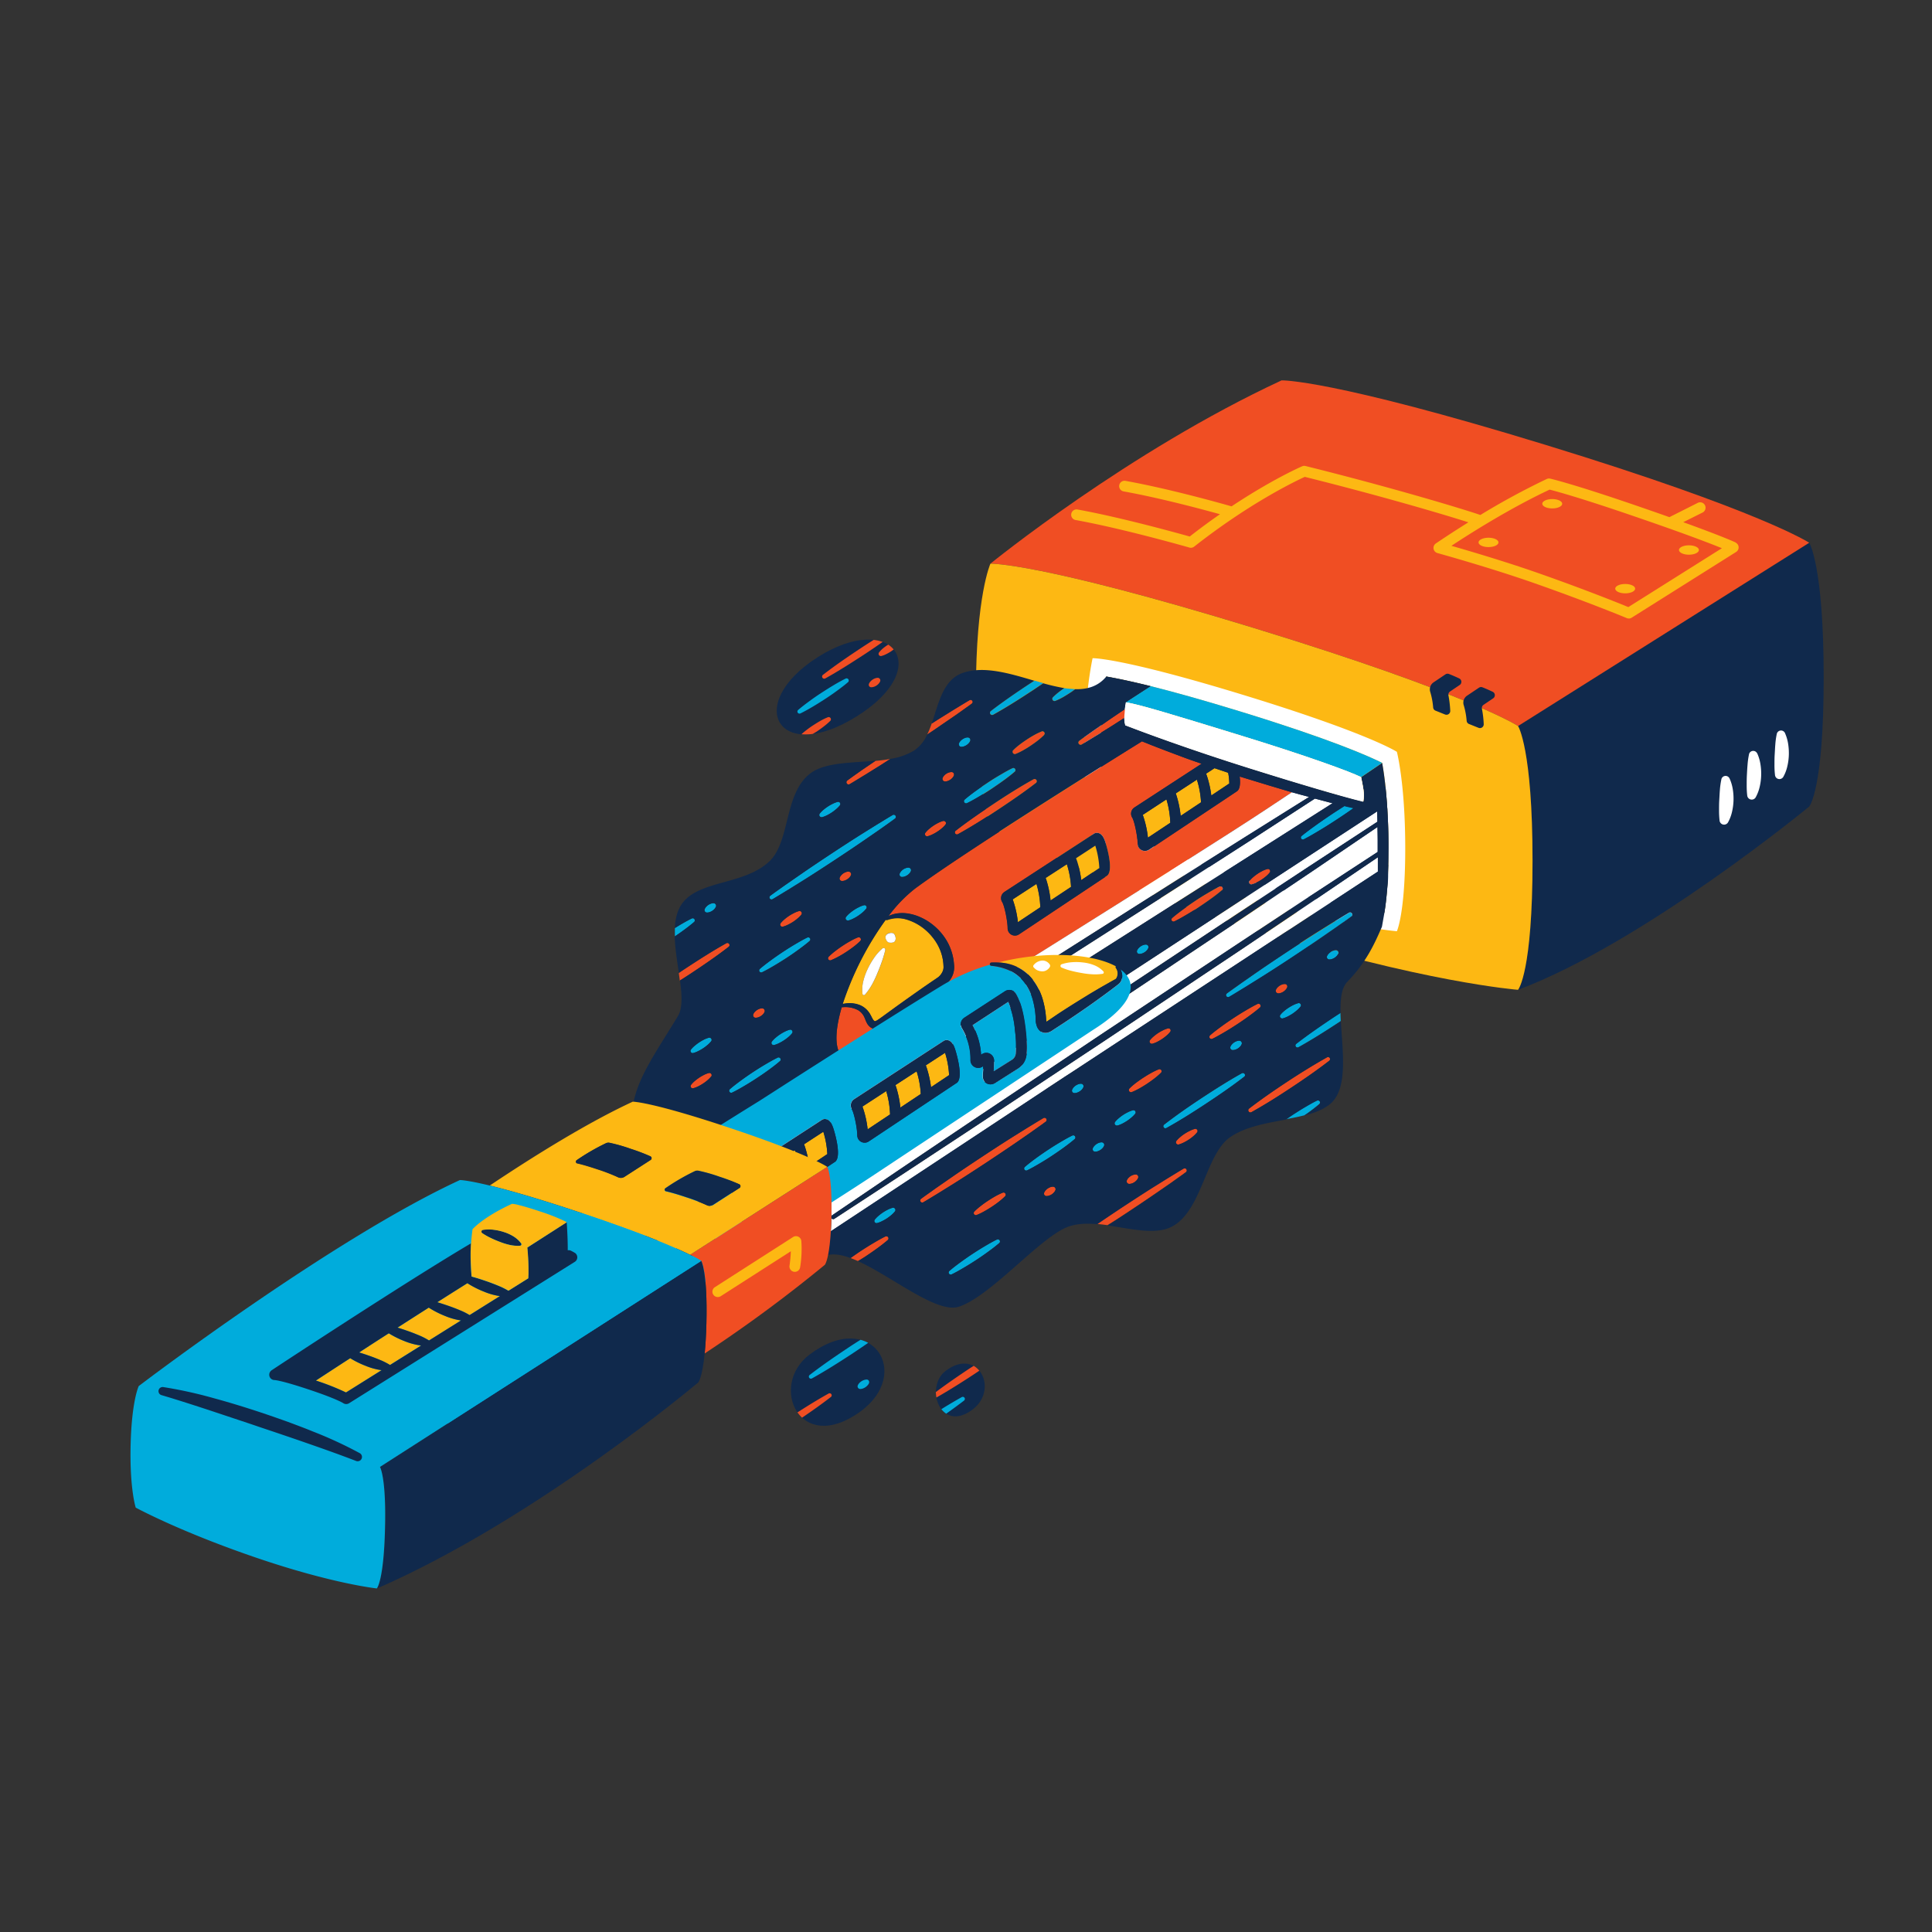 <svg xmlns="http://www.w3.org/2000/svg" id="travel_data_exchange" data-name="travel data exchange" viewBox="0 0 800 800"><rect x="0" y="0" width="800" height="800" fill="#333333" stroke="none"/><title>travel_data-exchange</title><path d="M749.15,224.74s6,9.19,6,55.82-6,53.42-6,53.42-68.33,56.26-120.55,75.88c.17-.21,6-7.5,6-53.41,0-46.63-6-55.82-6-55.82Z" style="fill:#10294c"/><path d="M749.15,224.74,628.59,300.63s-19.8-13.14-109.24-40.55S410.11,233.4,410.11,233.4s57-46.4,120.56-75.89c0,0,19.81-.73,109.24,26.68S749.15,224.74,749.15,224.74Z" style="fill:#f04e23"/><path d="M628.59,300.63s6,9.19,6,55.82c0,45.91-5.83,53.2-6,53.41h0S589,406.79,519.35,384.92s-109.24-42.28-109.24-42.28-6-16.8-6-56.42,6-52.82,6-52.82,19.8-.73,109.24,26.68S628.59,300.63,628.59,300.63Z" style="fill:#fdb813"/><path d="M739.07,303.43a17.73,17.73,0,0,1,1.35,4.51,25.06,25.06,0,0,1,.3,4.66,23.61,23.61,0,0,1-.61,4.65,16.29,16.29,0,0,1-1.67,4.41,1.87,1.87,0,0,1-2.56.69A1.85,1.85,0,0,1,735,321v0a34.47,34.47,0,0,1-.23-4.36c0-1.41,0-2.8.09-4.2s.14-2.8.26-4.21a32.33,32.33,0,0,1,.61-4.34v0a1.8,1.8,0,0,1,2.15-1.36A1.84,1.84,0,0,1,739.07,303.43Z" style="fill:#fff"/><path d="M716.16,322.31a17.33,17.33,0,0,1,1.35,4.51,24.23,24.23,0,0,1,.3,4.66,23.61,23.61,0,0,1-.61,4.65,16.29,16.29,0,0,1-1.67,4.41,1.88,1.88,0,0,1-3.48-.68v0a36.44,36.44,0,0,1-.23-4.36c0-1.41,0-2.8.09-4.2s.14-2.8.26-4.21a32.33,32.33,0,0,1,.61-4.34v-.05a1.79,1.79,0,0,1,3.38-.36Z" style="fill:#fff"/><path d="M727.62,311.93a17.31,17.31,0,0,1,1.34,4.51,24.33,24.33,0,0,1,.3,4.67,23.4,23.4,0,0,1-.6,4.64,16.84,16.84,0,0,1-1.67,4.41,1.88,1.88,0,0,1-3.49-.68v0a34.41,34.41,0,0,1-.23-4.35c0-1.42,0-2.81.08-4.21s.14-2.79.27-4.21a31.91,31.91,0,0,1,.6-4.33l0-.06a1.8,1.8,0,0,1,3.38-.36Z" style="fill:#fff"/><path d="M604.25,280.93c-1.2-.57-2.63-1.2-4.26-1.85a1.59,1.59,0,0,0-1.45.15l-4.94,3.32a3.48,3.48,0,0,0-1.35,4,31.22,31.22,0,0,1,1.19,6.41,1.57,1.57,0,0,0,1,1.32c1.15.45,2.47,1,3.91,1.57a1.57,1.57,0,0,0,2.17-1.51,45.6,45.6,0,0,0-.75-6.39,1.57,1.57,0,0,1,.66-1.61l4-2.7A1.57,1.57,0,0,0,604.25,280.93Z" style="fill:#10294c"/><path d="M618.11,286.46c-1.2-.57-2.62-1.21-4.25-1.86a1.56,1.56,0,0,0-1.45.16l-4.94,3.31a3.47,3.47,0,0,0-1.35,4,31.23,31.23,0,0,1,1.19,6.42,1.54,1.54,0,0,0,1,1.31c1.14.45,2.47,1,3.91,1.57a1.57,1.57,0,0,0,2.16-1.51,42.78,42.78,0,0,0-.75-6.39,1.59,1.59,0,0,1,.66-1.61l4-2.7A1.56,1.56,0,0,0,618.11,286.46Z" style="fill:#10294c"/><path d="M641.67,202.74C625.06,210.53,608.39,221.13,601,226c7.39,2.12,22.37,6.54,35.71,11.21,19.21,6.73,33.63,12.55,37.55,14.16L713,227c-4.9-2-15.26-6-35.16-12.84C654.71,206.2,644.34,203.42,641.67,202.74Zm-25.31,23.8c-2.28,0-4.13-.87-4.13-1.94s1.85-1.94,4.13-1.94,4.13.87,4.13,1.94S618.64,226.54,616.36,226.54Zm26.39-16c-2.28,0-4.13-.87-4.13-1.95s1.85-1.94,4.13-1.94,4.13.87,4.13,1.94S645,210.54,642.75,210.54ZM673,245.69c-2.28,0-4.13-.87-4.13-1.94s1.85-1.94,4.13-1.94,4.12.87,4.12,1.94S675.24,245.69,673,245.69Zm26.39-19.89c2.28,0,4.13.87,4.13,1.94s-1.85,1.95-4.13,1.95-4.13-.87-4.13-1.95S697.07,225.8,699.35,225.8Z" style="fill:none"/><ellipse cx="672.96" cy="243.75" rx="4.13" ry="1.94" style="fill:#fdb813"/><path d="M699.35,229.69c2.28,0,4.13-.87,4.13-1.95s-1.85-1.94-4.13-1.94-4.13.87-4.13,1.94S697.07,229.69,699.35,229.69Z" style="fill:#fdb813"/><path d="M616.36,222.66c-2.28,0-4.13.87-4.13,1.94s1.85,1.94,4.13,1.94,4.13-.87,4.13-1.94S618.64,222.66,616.36,222.66Z" style="fill:#fdb813"/><ellipse cx="642.75" cy="208.59" rx="4.13" ry="1.94" style="fill:#fdb813"/><path d="M718.71,224.64c-.24-.12-4.91-2.34-21.71-8.41l8-4a2.22,2.22,0,0,0-2-4l-11.71,5.9-.06,0c-3.55-1.26-7.52-2.65-12-4.19-27.54-9.51-36.94-11.66-37.33-11.75a2.17,2.17,0,0,0-1.42.15A301,301,0,0,0,613,213.24c-7.76-2.64-36.64-11.37-72.39-20.27a2.2,2.2,0,0,0-1.41.11c-.66.28-12.45,5.44-29.24,16.59-3.88-1.11-25.62-7.26-43.78-10.53a2.22,2.22,0,1,0-.79,4.36c14.79,2.67,32,7.27,39.78,9.43-4,2.76-8.18,5.83-12.53,9.23-5.31-1.49-28.82-8-46.48-11.19a2.21,2.21,0,0,0-.78,4.36c19.69,3.55,46.85,11.32,47.12,11.4a2.16,2.16,0,0,0,.62.09,2.24,2.24,0,0,0,1.37-.48c23-18.08,42-27.14,45.79-28.88,31.12,7.76,56.87,15.35,67.75,18.82-8,5-13.35,8.67-13.46,8.74a2.22,2.22,0,0,0,.68,4c.21.06,21.7,6,40,12.43,22.4,7.85,38.23,14.44,38.38,14.5a2.16,2.16,0,0,0,2-.17l43.27-27.23a2.22,2.22,0,0,0-.22-3.87Zm-44.45,26.74c-3.92-1.61-18.34-7.43-37.55-14.16-13.34-4.67-28.32-9.09-35.71-11.21,7.39-4.88,24.06-15.48,40.67-23.27,2.67.68,13,3.46,36.15,11.44C697.72,221,708.08,225,713,227Z" style="fill:#fdb813"/><path d="M578.42,311.32s3.46,13.11,3.46,40-3.46,34.28-3.46,34.28-22.86-1.76-63-14.38-63-24.4-63-24.4-3.46-13.16-3.46-36,3.46-38.27,3.46-38.27,11.43-.42,63,15.39S578.42,311.32,578.42,311.32ZM573.2,378c.81-4.62,1.74-12.94,1.74-26.67,0-18.63-1.71-30.42-2.65-35.45-5.42-2.71-21.34-9.8-58.93-21.32-15.95-4.89-28-8.19-36.9-10.43s-14.7-3.37-18.41-4a207.31,207.31,0,0,0-2.21,30.67,170.1,170.1,0,0,0,2.59,31.27c7.28,3.45,28,12.77,59,22.53C544.9,373.23,564.19,376.7,573.2,378Z" style="fill:#fff"/><path d="M574.94,351.33c0,13.73-.93,22.05-1.74,26.67-9-1.3-28.3-4.77-55.73-13.39-31.06-9.76-51.76-19.08-59-22.53a170.1,170.1,0,0,1-2.59-31.27,207.31,207.31,0,0,1,2.21-30.67c3.71.62,9.55,1.78,18.41,4l-10.31,6.68c-.77,5.07-1,5.6-.24,9.57,7,2.69,26.49,10,51.44,17.81,22,6.92,38.86,11.81,47.13,13.83.65-3.71-.14-6.2-.89-10.23l8.7-5.91C573.23,320.91,574.94,332.7,574.94,351.33Z" style="fill:#10294c"/><path d="M572.29,315.88l-8.7,5.91c-4.36-2.18-22.1-8.75-52.3-18-25.52-7.82-39.15-12-45.14-13l10.31-6.68c8.94,2.24,21,5.54,36.9,10.43C551,306.08,566.87,313.17,572.29,315.88Z" style="fill:#00acdc"/><path d="M563.59,321.79c.75,4,1.54,6.52.89,10.23-8.27-2-25.08-6.91-47.13-13.83-25-7.84-44.47-15.12-51.44-17.81-.75-4-.53-4.5.24-9.57,6,1,19.62,5.15,45.14,13C541.49,313,559.23,319.61,563.59,321.79Z" style="fill:#fff"/><path d="M564.49,332c-8.28-2-25.09-6.91-47.13-13.83-25-7.84-44.48-15.12-51.45-17.81-.76-4-.53-4.5.24-9.57,6,1,19.62,5.15,45.13,13,30.21,9.26,48,15.83,52.31,18C564.34,325.82,565.13,328.31,564.49,332Z" style="fill:#fff"/><path d="M523.3,391.82l-17.46,11.46Z" style="fill:none"/><path d="M566.91,363.23l-32.12,21.06Z" style="fill:none"/><path d="M503.52,404.8l-3.47,2.27Z" style="fill:none"/><path d="M490.52,413.32l-3.73,2.45Z" style="fill:none"/><path d="M440.59,446.08l-.54.36Z" style="fill:none"/><path d="M464.5,430.39l-.17.11Z" style="fill:none"/><path d="M441.68,445.37l-.65.42Z" style="fill:none"/><path d="M444.35,443.61l-.71.47Z" style="fill:none"/><path d="M445.23,443l-.23.15Z" style="fill:none"/><path d="M570.51,360.87h0l-2.16,1.42Z" style="fill:none"/><path d="M446.93,441.92l-.63.42Z" style="fill:none"/><path d="M531.66,386.34,529.15,388Z" style="fill:none"/><path d="M434.06,450.38l-.61.41Z" style="fill:none"/><path d="M344.34,503.44a.69.69,0,0,1,.19-.19A.69.69,0,0,0,344.34,503.44Z" style="fill:none"/><path d="M438.32,447.58l-.34.22Z" style="fill:none"/><path d="M540.13,461.81c-1.2.31-2.44.6-3.7.86C537.69,462.41,538.93,462.12,540.13,461.81Z" style="fill:#10294c"/><path d="M370.06,432.34S494.7,354.78,524.2,335.21L535,328.08c-3-.87-6-1.8-9.06-2.69l-12.42-3.78-.18-.06c.31,2.66.2,5.2-1.12,6.11l-11.7,7.79h0l-24.68,16.43a3.05,3.05,0,0,1-4.74-2.5c0-3.1-1.34-9.37-2.25-10.83a3.05,3.05,0,0,1,.92-4.17l27.82-18.12c-2.9-1-5.79-2-8.66-3.09q-6.09-2.26-12.16-4.63L472.86,307c-16.91,10.52-73.05,45.62-93.8,60.86a58.08,58.08,0,0,0-11.15,11.52,11.79,11.79,0,0,1,3.5-1.09,14.87,14.87,0,0,1,5,.1,19.84,19.84,0,0,1,4.75,1.48,22.53,22.53,0,0,1,4.3,2.5,24.23,24.23,0,0,1,6.69,7.44,22.46,22.46,0,0,1,2.89,9.59h0v.17s0-.11,0-.16a8.89,8.89,0,0,1-.68,4.7,10.66,10.66,0,0,1-2.71,3.65c-.13.12-.32.28-.49.41l-.38.27-.76.51-1.5,1-3,2.05q-6,4.06-12.13,8l-6.11,4c-.51.33-1,.65-1.6,1a9.74,9.74,0,0,1-2,.93L363,426a5.1,5.1,0,0,1-.79,0,3.35,3.35,0,0,1-1.59-.5,5.11,5.11,0,0,1-1.69-1.93,10.19,10.19,0,0,1-.45-.95l-.18-.46c-.06-.16-.12-.32-.17-.42l-.3-.7a5.32,5.32,0,0,0-.37-.66,6.48,6.48,0,0,0-2.16-2.1,11.35,11.35,0,0,0-6.44-1.21h-.06a.75.75,0,0,1-.26,0c-2.56,8.74-3.08,16.13-.39,19.79C351.09,440.91,357.87,440.45,370.06,432.34Zm45.83-63,37.05-24.11a2.27,2.27,0,0,1,1.07-.36c2.34-.15,3.25,2.52,3.69,3.8,0,.12,3.83,11.76.65,14L422,386.88a3,3,0,0,1-4.74-2.49c0-3.1-1.33-9.38-2.25-10.84A3.05,3.05,0,0,1,415.89,369.38Z" style="fill:#f04e23"/><path d="M502.88,318.08l-3.49,2.27c.16.4.29.77.39,1.06a42.73,42.73,0,0,1,1.69,7.35c0,.22.06.44.08.64l7.49-5a23.94,23.94,0,0,0-.51-4.44Z" style="fill:#fdb813"/><path d="M486.82,328.54c.11.28.2.53.27.74a42.32,42.32,0,0,1,1.67,7.67c0,.31.08.61.11.89l8.45-5.62a37.35,37.35,0,0,0-1.73-9.39Z" style="fill:#fdb813"/><path d="M473.17,337.42a40.76,40.76,0,0,1,2.14,9.44l9.29-6.17A38.64,38.64,0,0,0,483,331Z" style="fill:#fdb813"/><path d="M447.64,363.77l.09.64,7.48-5a37,37,0,0,0-1.68-9.26l-8,5.19c.16.39.29.77.4,1.06A42.77,42.77,0,0,1,447.64,363.77Z" style="fill:#fdb813"/><path d="M434.94,372c0,.32.07.62.1.9l8.46-5.63a37.48,37.48,0,0,0-1.74-9.39L433,363.55c.11.27.2.53.27.73A42.27,42.27,0,0,1,434.94,372Z" style="fill:#fdb813"/><path d="M430.77,375.69a38.78,38.78,0,0,0-1.59-9.67l-9.84,6.41a40.63,40.63,0,0,1,2.15,9.44Z" style="fill:#fdb813"/><path d="M367.3,381a.55.55,0,0,1-.54-.08,127.31,127.31,0,0,0-17.82,34.88,13.59,13.59,0,0,1,3.48-.31,11.31,11.31,0,0,1,3.9.88,8.74,8.74,0,0,1,3.27,2.59,8.52,8.52,0,0,1,.61.87l.51.92c.29.58.5,1,.77,1.44a2.14,2.14,0,0,0,.7.74c.07.05.08,0,.12,0l.12,0,.21-.07a8.28,8.28,0,0,0,1.23-.72c.45-.31.93-.67,1.42-1l5.86-4.26q5.88-4.21,11.8-8.36l3-2.06,1.48-1,.75-.52.36-.25.2-.17a6.4,6.4,0,0,0,1.57-2.14,4.46,4.46,0,0,0,.38-2.38v-.1a.17.17,0,0,0,0-.07,19.41,19.41,0,0,0-2.13-8,20.91,20.91,0,0,0-2.3-3.55,22.15,22.15,0,0,0-2.95-3.1,21.38,21.38,0,0,0-7.46-4.24,12.51,12.51,0,0,0-8.49.11Zm-.73,12.47a44.81,44.81,0,0,1-1.46,4.92c-.55,1.59-1.16,3.14-1.81,4.68a42.29,42.29,0,0,1-2.16,4.51,25.13,25.13,0,0,1-2.95,4.27h0a.6.6,0,0,1-.84.06.62.62,0,0,1-.2-.37,14.6,14.6,0,0,1,.36-5.38,24.82,24.82,0,0,1,1.78-4.91,31.39,31.39,0,0,1,2.6-4.53,19.54,19.54,0,0,1,3.54-4,.71.71,0,0,1,1,.09.72.72,0,0,1,.15.61Zm2.77-7.17a1.29,1.29,0,0,1,1.11.72v0a3.42,3.42,0,0,1,.43,1.46,2.13,2.13,0,0,1-.19,1,1.33,1.33,0,0,1-.75.7,3.28,3.28,0,0,1-1.72.1h0a1.42,1.42,0,0,1-.92-.57,3.12,3.12,0,0,1-.65-1.59,1.38,1.38,0,0,1,.33-1,2.17,2.17,0,0,1,.87-.65A3.2,3.2,0,0,1,369.34,386.26Z" style="fill:#fdb813"/><path d="M417.22,384.39a3.05,3.05,0,0,0,4.74,2.49l36.39-24.21c3.18-2.2-.61-13.84-.65-14-.44-1.28-1.35-3.95-3.69-3.8a2.27,2.27,0,0,0-1.07.36l-37.05,24.11a3.05,3.05,0,0,0-.92,4.17C415.89,375,417.19,381.29,417.22,384.39Zm36.31-34.22a37,37,0,0,1,1.68,9.26l-7.48,5-.09-.64a42.77,42.77,0,0,0-1.68-7.35c-.11-.29-.24-.67-.4-1.06Zm-11.77,7.66a37.48,37.48,0,0,1,1.74,9.39L435,372.85c0-.28-.06-.58-.1-.9a42.27,42.27,0,0,0-1.68-7.67c-.07-.2-.16-.46-.27-.73ZM429.18,366a38.78,38.78,0,0,1,1.59,9.67l-9.28,6.18a40.63,40.63,0,0,0-2.15-9.44Z" style="fill:#10294c"/><path d="M395,399.35h0c0,.05,0,.11,0,.16Z" style="fill:#10294c"/><path d="M321.89,438c-1.77.87-3.48,1.84-5.17,2.85s-3.33,2.06-5,3.13-3.25,2.2-4.83,3.36-3.15,2.35-4.65,3.64a.86.86,0,0,0,.94,1.43c1.78-.87,3.49-1.84,5.18-2.84s3.34-2.05,5-3.12,3.26-2.18,4.85-3.34,3.15-2.34,4.65-3.63a.89.89,0,0,0-1-1.48Z" style="fill:#00acdc"/><path d="M334.26,388.19c-1.77.87-3.48,1.85-5.16,2.85s-3.34,2.07-5,3.14-3.25,2.19-4.83,3.36-3.15,2.34-4.64,3.63a.87.87,0,0,0-.21,1,.86.86,0,0,0,1.15.39c1.77-.87,3.48-1.83,5.17-2.84s3.34-2.05,5-3.11,3.26-2.19,4.84-3.35,3.15-2.33,4.65-3.62a.88.88,0,0,0,.22-1.08A.9.9,0,0,0,334.26,388.19Z" style="fill:#00acdc"/><path d="M444,470.2c-1.77.87-3.48,1.84-5.16,2.85s-3.34,2.06-5,3.14-3.25,2.19-4.83,3.35-3.15,2.35-4.64,3.64a.86.86,0,0,0,.94,1.43c1.77-.87,3.48-1.84,5.17-2.84s3.34-2,5-3.12,3.25-2.18,4.84-3.34,3.15-2.34,4.65-3.62a.88.88,0,0,0,.22-1.08A.9.9,0,0,0,444,470.2Z" style="fill:#00acdc"/><path d="M556.74,333.78q-2.29,1.46-4.58,2.94c-2.24,1.5-4.47,3-6.66,4.57s-4.36,3.14-6.46,4.84a.85.85,0,0,0,.94,1.42c2.38-1.26,4.7-2.63,7-4s4.56-2.85,6.82-4.32,4.47-3,6.66-4.54l0,0c-1.08-.23-2.15-.48-3.21-.73Z" style="fill:#00acdc"/><path d="M412.74,513.29c-1.77.87-3.48,1.85-5.16,2.85s-3.34,2.07-5,3.14-3.25,2.19-4.83,3.36-3.15,2.34-4.65,3.64a.86.86,0,0,0,.94,1.42c1.78-.87,3.49-1.83,5.18-2.84s3.34-2.05,5-3.11,3.25-2.19,4.84-3.35,3.15-2.33,4.65-3.62a.9.9,0,0,0-1-1.49Z" style="fill:#00acdc"/><path d="M358.1,520.44c1.63-1.09,3.25-2.19,4.84-3.34s3.15-2.34,4.65-3.63a.9.9,0,0,0,.22-1.08.91.91,0,0,0-1.2-.41c-1.77.88-3.48,1.85-5.16,2.86s-3.34,2.06-5,3.13q-2.16,1.44-4.26,2.95l0,0,1.45.57.14.06c.47.19.94.4,1.43.62l0,0C356.25,521.63,357.17,521,358.1,520.44Z" style="fill:#f04e23"/><path d="M514.2,444.44c-5.62,3.14-11,6.59-16.42,10.12s-10.65,7.2-15.75,11.14a.86.86,0,0,0,.94,1.43C488.6,464,494,460.55,499.41,457s10.67-7.17,15.77-11.11a.88.88,0,0,0,.24-1.14A.9.9,0,0,0,514.2,444.44Z" style="fill:#00acdc"/><path d="M536.71,432.18a.85.85,0,0,0-.22,1.09.86.86,0,0,0,1.17.34c5.63-3.14,11.05-6.58,16.43-10.1l1.09-.73h0c-.06-1.17-.11-2.31-.13-3.42h0L552.47,421C547.12,424.6,541.81,428.24,536.71,432.18Z" style="fill:#00acdc"/><path d="M427.85,322.74c-5.62,3.14-11,6.6-16.41,10.13s-10.66,7.19-15.76,11.13a.86.86,0,0,0,.94,1.43c5.64-3.14,11.06-6.58,16.44-10.1s10.67-7.17,15.77-11.1a.89.89,0,0,0-1-1.49Z" style="fill:#f04e23"/><path d="M285.9,403.22c5.36-3.54,10.67-7.17,15.77-11.1a.89.89,0,0,0-1-1.49c-5.62,3.14-11,6.6-16.41,10.13-1.06.7-2.11,1.4-3.15,2.11,0,.11,0,.21,0,.32.12.83.23,1.65.34,2.46,0,.13,0,.26.05.38C283,405.1,284.46,404.17,285.9,403.22Z" style="fill:#f04e23"/><path d="M327,426.38a10.21,10.21,0,0,0-2.1.83,17.93,17.93,0,0,0-3.69,2.45,11,11,0,0,0-1.58,1.62.93.93,0,0,0-.16.78.91.91,0,0,0,1.1.65,10.88,10.88,0,0,0,2.11-.82,18.49,18.49,0,0,0,3.71-2.42,11,11,0,0,0,1.59-1.61.94.94,0,0,0-1-1.48Z" style="fill:#00acdc"/><path d="M369.58,337.51c-2.19,1.28-4.33,2.63-6.49,3.93l-6.42,4c-4.28,2.7-8.51,5.47-12.73,8.24s-8.42,5.6-12.58,8.48l-6.23,4.32c-2.06,1.47-4.13,2.92-6.17,4.42a.87.87,0,0,0-.23,1.12.86.86,0,0,0,1.17.31c2.19-1.28,4.33-2.62,6.5-3.92l6.42-4c4.28-2.69,8.51-5.46,12.74-8.23s8.43-5.59,12.59-8.46l6.24-4.31c2.06-1.47,4.13-2.91,6.17-4.42a.89.89,0,0,0-1-1.49Z" style="fill:#00acdc"/><path d="M558.61,378c-2.19,1.28-4.33,2.62-6.49,3.93l-6.42,4c-4.28,2.69-8.51,5.46-12.73,8.24s-8.42,5.6-12.58,8.47L514.16,407c-2.06,1.48-4.13,2.92-6.17,4.43a.86.86,0,0,0,.94,1.43c2.19-1.28,4.33-2.62,6.5-3.93l6.42-4c4.29-2.69,8.52-5.46,12.75-8.22s8.42-5.59,12.58-8.46l6.24-4.32c2.06-1.47,4.14-2.91,6.17-4.41a.9.9,0,0,0,.24-1.17A.89.89,0,0,0,558.61,378Z" style="fill:#00acdc"/><path d="M466,502.56c4.21-2.79,8.43-5.59,12.59-8.46l6.24-4.31c2.05-1.48,4.13-2.92,6.16-4.42a.89.89,0,0,0-1-1.49c-2.18,1.28-4.32,2.62-6.49,3.93l-6.42,4c-4.28,2.7-8.5,5.47-12.73,8.24q-5,3.36-10.06,6.77h0c1.41.12,2.84.29,4.28.49h0Q462.36,505,466,502.56Z" style="fill:#f04e23"/><path d="M433,464.48a.89.89,0,0,0-1-1.48c-2.18,1.27-4.32,2.62-6.49,3.93l-6.42,4c-4.28,2.7-8.5,5.47-12.73,8.25s-8.42,5.59-12.57,8.47L387.52,492c-2,1.48-4.13,2.92-6.16,4.43a.84.84,0,0,0-.23,1.12.86.86,0,0,0,1.17.3c2.18-1.27,4.33-2.61,6.49-3.92l6.43-4c4.28-2.69,8.51-5.46,12.74-8.23s8.42-5.58,12.59-8.46l6.23-4.31C428.84,467.43,430.92,466,433,464.48Z" style="fill:#f04e23"/><path d="M293.48,429.71a11.07,11.07,0,0,0-2.1.83A18.85,18.85,0,0,0,287.7,433a10.47,10.47,0,0,0-1.58,1.61.93.93,0,0,0-.16.78.9.9,0,0,0,1.1.65,10.74,10.74,0,0,0,2.11-.82,17.68,17.68,0,0,0,3.7-2.42,10.46,10.46,0,0,0,1.59-1.6.94.94,0,0,0-1-1.49Z" style="fill:#00acdc"/><path d="M505,367.15c-1.77.87-3.48,1.85-5.16,2.85s-3.34,2.07-5,3.14-3.25,2.19-4.83,3.36-3.15,2.34-4.64,3.63a.87.87,0,0,0-.21,1,.86.86,0,0,0,1.15.39c1.77-.87,3.48-1.83,5.17-2.84s3.34-2.05,5-3.11,3.26-2.19,4.84-3.35,3.16-2.33,4.65-3.62a.9.9,0,0,0-1-1.49Z" style="fill:#f04e23"/><path d="M502,430.17c1.77-.87,3.48-1.83,5.17-2.84s3.34-2.05,5-3.12,3.25-2.18,4.84-3.34,3.15-2.33,4.65-3.62a.9.9,0,0,0-1-1.49c-1.77.87-3.48,1.84-5.16,2.85s-3.34,2.06-5,3.14-3.25,2.19-4.83,3.35-3.15,2.35-4.65,3.64a.88.88,0,0,0-.21,1A.87.87,0,0,0,502,430.17Z" style="fill:#f04e23"/><path d="M415.21,493.86a28.71,28.71,0,0,0-3.2,1.56c-1,.58-2,1.21-3,1.85s-1.95,1.33-2.88,2.07a26.82,26.82,0,0,0-2.69,2.34.9.9,0,0,0-.19.93.88.88,0,0,0,1.14.5,25.67,25.67,0,0,0,3.21-1.55c1-.56,2-1.19,3-1.82s2-1.33,2.89-2.05a28.28,28.28,0,0,0,2.7-2.34.92.92,0,0,0-1-1.49Z" style="fill:#f04e23"/><path d="M324.21,383.7a11.28,11.28,0,0,0,2.16-.85,19.18,19.18,0,0,0,2-1.12,18.32,18.32,0,0,0,1.82-1.36,11.47,11.47,0,0,0,1.64-1.63,1,1,0,0,0,.17-.83.94.94,0,0,0-1.15-.66,11.62,11.62,0,0,0-2.15.86,18.27,18.27,0,0,0-2,1.15,17.2,17.2,0,0,0-1.81,1.37,11.49,11.49,0,0,0-1.63,1.64.9.9,0,0,0,.94,1.43Z" style="fill:#f04e23"/><path d="M353.43,392.06a28.19,28.19,0,0,0,2.76-2.38.91.91,0,0,0-1-1.49,26.81,26.81,0,0,0-3.27,1.61c-1.06.58-2.08,1.23-3.09,1.89s-2,1.36-2.94,2.11a27,27,0,0,0-2.76,2.39.87.87,0,0,0,.94,1.43,30.26,30.26,0,0,0,3.29-1.59c1.06-.59,2.08-1.23,3.1-1.88S352.47,392.8,353.43,392.06Z" style="fill:#f04e23"/><path d="M390.52,339.94a11.07,11.07,0,0,0-2.1.83,17.48,17.48,0,0,0-1.92,1.12,18.88,18.88,0,0,0-1.76,1.33,10.54,10.54,0,0,0-1.58,1.62.86.86,0,0,0-.16.78.9.9,0,0,0,1.1.65,11.4,11.4,0,0,0,2.11-.82,15.87,15.87,0,0,0,1.92-1.1,15.17,15.17,0,0,0,1.78-1.32,10.46,10.46,0,0,0,1.59-1.6,1,1,0,0,0,.17-.82A1,1,0,0,0,390.52,339.94Z" style="fill:#f04e23"/><path d="M293.48,444.3a9.88,9.88,0,0,0-2.1.83,18.23,18.23,0,0,0-3.68,2.45,10.11,10.11,0,0,0-1.58,1.62.91.91,0,0,0-.16.77.89.89,0,0,0,1.1.65,10.71,10.71,0,0,0,2.11-.81,18,18,0,0,0,1.92-1.1,16.39,16.39,0,0,0,1.78-1.32,10.54,10.54,0,0,0,1.59-1.61.94.94,0,0,0-1-1.48Z" style="fill:#f04e23"/><path d="M524.77,359.86a11.07,11.07,0,0,0-2.1.83,18.85,18.85,0,0,0-3.68,2.46,10.47,10.47,0,0,0-1.58,1.61.9.9,0,0,0-.16.78.89.89,0,0,0,1.1.65,10.74,10.74,0,0,0,2.11-.82,16.4,16.4,0,0,0,1.92-1.09,17.82,17.82,0,0,0,1.78-1.32,11,11,0,0,0,1.59-1.61.94.94,0,0,0-1-1.49Z" style="fill:#f04e23"/><path d="M436.06,491.37a3.18,3.18,0,0,0-1.18.22,4.65,4.65,0,0,0-1.83,1.24,3.05,3.05,0,0,0-.66,1,.91.91,0,0,0-.08.37,1,1,0,0,0,1,1.05,3.23,3.23,0,0,0,1.19-.21,4.86,4.86,0,0,0,1-.48,4.5,4.5,0,0,0,.85-.72,3.14,3.14,0,0,0,.67-1,1.1,1.1,0,0,0,.08-.4A1.07,1.07,0,0,0,436.06,491.37Z" style="fill:#f04e23"/><path d="M398,309.24a3.14,3.14,0,0,0,1.18-.21,4.3,4.3,0,0,0,1-.49,4.11,4.11,0,0,0,.85-.71,3.07,3.07,0,0,0,.67-1,1.07,1.07,0,0,0-1-1.48,3.14,3.14,0,0,0-1.18.22,4.92,4.92,0,0,0-1.84,1.23,3.32,3.32,0,0,0-.65,1,1,1,0,0,0-.08.37A1,1,0,0,0,398,309.24Z" style="fill:#00acdc"/><path d="M295.48,374a3.09,3.09,0,0,0-1.17.22,4.49,4.49,0,0,0-1,.51,4.12,4.12,0,0,0-.84.73,3.22,3.22,0,0,0-.66,1,1.11,1.11,0,0,0-.08.37,1,1,0,0,0,1,1.05,3.19,3.19,0,0,0,1.19-.21,4.76,4.76,0,0,0,1.86-1.2,3.31,3.31,0,0,0,.67-1,1.1,1.1,0,0,0,.08-.4A1.08,1.08,0,0,0,295.48,374Z" style="fill:#00acdc"/><path d="M376.21,359.25a3.14,3.14,0,0,0-1.18.22,4.38,4.38,0,0,0-1,.5,4.9,4.9,0,0,0-.85.73,3.53,3.53,0,0,0-.66,1,1.16,1.16,0,0,0-.07.37,1,1,0,0,0,1,1.06,3.14,3.14,0,0,0,1.18-.21,4.3,4.3,0,0,0,1-.49,4.11,4.11,0,0,0,.85-.71,3.19,3.19,0,0,0,.67-1,1.07,1.07,0,0,0-1-1.48Z" style="fill:#00acdc"/><path d="M351.37,360.92a3.1,3.1,0,0,0-1.18.23,4.45,4.45,0,0,0-1,.5,4.84,4.84,0,0,0-.84.73,3.34,3.34,0,0,0-.66,1,1.43,1.43,0,0,0-.08.37,1,1,0,0,0,1,1.06,3.19,3.19,0,0,0,1.19-.21,4.76,4.76,0,0,0,1.86-1.2,3.31,3.31,0,0,0,.67-1,1.06,1.06,0,0,0,.08-.4A1.09,1.09,0,0,0,351.37,360.92Z" style="fill:#f04e23"/><path d="M312.86,421.41a3.19,3.19,0,0,0,1.19-.21,4.76,4.76,0,0,0,1.86-1.2,3.31,3.31,0,0,0,.67-1,1.06,1.06,0,0,0,.08-.4,1.08,1.08,0,0,0-1.06-1.09,3.1,3.1,0,0,0-1.18.23,4.18,4.18,0,0,0-1,.5,4.56,4.56,0,0,0-.85.73,3.34,3.34,0,0,0-.66,1,1.11,1.11,0,0,0-.07.37A1,1,0,0,0,312.86,421.41Z" style="fill:#f04e23"/><path d="M512,431.15a4.6,4.6,0,0,0-1.84,1.24,3.22,3.22,0,0,0-.66,1,1.11,1.11,0,0,0-.08.37,1,1,0,0,0,1,1.05,3.41,3.41,0,0,0,1.19-.2,5.46,5.46,0,0,0,1-.49,4.91,4.91,0,0,0,.86-.72,3.12,3.12,0,0,0,.66-1,1.11,1.11,0,0,0,.09-.4,1.08,1.08,0,0,0-1.07-1.09A3.29,3.29,0,0,0,512,431.15Z" style="fill:#00acdc"/><path d="M456.2,473a3.1,3.1,0,0,0-1.18.22,4.21,4.21,0,0,0-1,.51,4.17,4.17,0,0,0-.85.73,3.4,3.4,0,0,0-.66,1,1.11,1.11,0,0,0-.07.37,1,1,0,0,0,1,1.05,3.19,3.19,0,0,0,1.19-.21,4.76,4.76,0,0,0,1.86-1.2,3.14,3.14,0,0,0,.67-1,1.1,1.1,0,0,0,.08-.4A1.07,1.07,0,0,0,456.2,473Z" style="fill:#00acdc"/><path d="M553.18,393.45a3.31,3.31,0,0,0-1.18.22,4.21,4.21,0,0,0-1,.51,4.5,4.5,0,0,0-.85.73,3.4,3.4,0,0,0-.66,1,1.11,1.11,0,0,0-.07.37,1,1,0,0,0,1,1,3.19,3.19,0,0,0,1.19-.21,4.86,4.86,0,0,0,1-.48,4.91,4.91,0,0,0,.86-.72,3.14,3.14,0,0,0,.67-1,1.1,1.1,0,0,0,.08-.4A1.07,1.07,0,0,0,553.18,393.45Z" style="fill:#00acdc"/><path d="M474.51,391.11a3.31,3.31,0,0,0-1.18.22,4.21,4.21,0,0,0-1,.51,4.5,4.5,0,0,0-.85.73,3.4,3.4,0,0,0-.66,1,1.11,1.11,0,0,0-.07.37,1,1,0,0,0,1,1.06,3.66,3.66,0,0,0,1.19-.21,4.42,4.42,0,0,0,1-.49,4.17,4.17,0,0,0,.86-.72,3.14,3.14,0,0,0,.67-1,1.06,1.06,0,0,0,.08-.4A1.07,1.07,0,0,0,474.51,391.11Z" style="fill:#00acdc"/><path d="M447.62,448.74a3.09,3.09,0,0,0-1.17.22,4.49,4.49,0,0,0-1,.51,4.39,4.39,0,0,0-.84.72,3.34,3.34,0,0,0-.66,1,1.23,1.23,0,0,0-.08.37,1,1,0,0,0,1,1.06,3.19,3.19,0,0,0,1.19-.21,4.76,4.76,0,0,0,1.86-1.2,3.06,3.06,0,0,0,.66-1,.9.9,0,0,0,.09-.4A1.07,1.07,0,0,0,447.62,448.74Z" style="fill:#00acdc"/><path d="M369.6,500.12a11.16,11.16,0,0,0-2.11.83,18.85,18.85,0,0,0-3.68,2.46,11.47,11.47,0,0,0-1.58,1.61.93.93,0,0,0-.16.78.91.91,0,0,0,1.1.65,10.28,10.28,0,0,0,2.11-.82,17.39,17.39,0,0,0,1.93-1.09,18.71,18.71,0,0,0,1.78-1.33,10.94,10.94,0,0,0,1.59-1.6.95.95,0,0,0-1-1.49Z" style="fill:#00acdc"/><path d="M399.27,332.12a.89.89,0,0,0,1.2.41c1.78-.87,3.48-1.84,5.17-2.85s3.33-2.06,5-3.13,3.25-2.2,4.83-3.36,3.15-2.35,4.65-3.64a.86.86,0,0,0-.94-1.43c-1.78.87-3.49,1.84-5.18,2.84s-3.34,2.05-5,3.12-3.26,2.18-4.84,3.34-3.16,2.34-4.66,3.63A.9.9,0,0,0,399.27,332.12Z" style="fill:#00acdc"/><path d="M286.48,380.32c-1.77.87-3.48,1.84-5.17,2.84l-1.85,1.13c-.07,1.13-.08,2.28,0,3.46,1.14-.77,2.26-1.55,3.37-2.36,1.59-1.16,3.15-2.35,4.65-3.64a.88.88,0,0,0,.21-1A.87.87,0,0,0,286.48,380.32Z" style="fill:#00acdc"/><path d="M517.29,459a.89.89,0,0,0,1,1.48c5.63-3.14,11.05-6.59,16.42-10.12s10.65-7.2,15.75-11.14a.86.86,0,0,0-.94-1.43c-5.63,3.14-11.06,6.58-16.44,10.1S522.4,455.1,517.29,459Z" style="fill:#f04e23"/><path d="M484.57,427.27a.9.9,0,0,0-.94-1.43,10.74,10.74,0,0,0-2.11.82,17.26,17.26,0,0,0-1.92,1.09,16.48,16.48,0,0,0-1.78,1.33,10.46,10.46,0,0,0-1.59,1.6.94.94,0,0,0,1,1.49,11.07,11.07,0,0,0,2.1-.83,18.85,18.85,0,0,0,3.68-2.46A10.47,10.47,0,0,0,484.57,427.27Z" style="fill:#f04e23"/><path d="M537.58,415.4a11.4,11.4,0,0,0-2.11.82,17.33,17.33,0,0,0-1.92,1.1,16.39,16.39,0,0,0-1.78,1.32,10.94,10.94,0,0,0-1.59,1.6,1,1,0,0,0-.17.82,1,1,0,0,0,1.15.67,11.07,11.07,0,0,0,2.1-.83,19.16,19.16,0,0,0,1.92-1.11,17.38,17.38,0,0,0,1.76-1.34,10.11,10.11,0,0,0,1.58-1.62.86.86,0,0,0,.16-.78A.9.9,0,0,0,537.58,415.4Z" style="fill:#00acdc"/><path d="M468.49,462.77a11,11,0,0,0,1.59-1.61.91.91,0,0,0-.95-1.43,10.74,10.74,0,0,0-2.11.82,17.26,17.26,0,0,0-1.92,1.09,16.48,16.48,0,0,0-1.78,1.33,10.46,10.46,0,0,0-1.59,1.6,1,1,0,0,0-.17.82,1,1,0,0,0,1.15.67,11.07,11.07,0,0,0,2.1-.83,18.09,18.09,0,0,0,3.68-2.46Z" style="fill:#00acdc"/><path d="M494.76,467.45a11.7,11.7,0,0,0-2.16.85,19.27,19.27,0,0,0-2,1.13,16.79,16.79,0,0,0-1.82,1.35,12,12,0,0,0-1.64,1.63,1,1,0,0,0-.17.83.94.94,0,0,0,1.15.66,11.62,11.62,0,0,0,2.15-.86,18.27,18.27,0,0,0,2-1.15,17.1,17.1,0,0,0,1.81-1.36,11.57,11.57,0,0,0,1.63-1.65.9.9,0,0,0-.94-1.43Z" style="fill:#f04e23"/><path d="M479.82,442.78a26.14,26.14,0,0,0-3.28,1.59c-1.07.58-2.09,1.22-3.1,1.87s-2,1.36-3,2.1a26.73,26.73,0,0,0-2.76,2.38.91.91,0,0,0,1,1.48,27.62,27.62,0,0,0,3.28-1.6c1-.59,2.07-1.23,3.08-1.89s2-1.37,2.95-2.11a29.41,29.41,0,0,0,2.75-2.39.88.88,0,0,0,.19-.94A.86.86,0,0,0,479.82,442.78Z" style="fill:#f04e23"/><path d="M470.34,486.34a3.41,3.41,0,0,0-1.19.2,4.89,4.89,0,0,0-1,.49,4.51,4.51,0,0,0-.86.72,3.14,3.14,0,0,0-.67,1,1.06,1.06,0,0,0-.08.4,1.07,1.07,0,0,0,1.06,1.09,3.31,3.31,0,0,0,1.18-.22,4.21,4.21,0,0,0,1-.51,4.5,4.5,0,0,0,.85-.73,3.4,3.4,0,0,0,.66-1,1.11,1.11,0,0,0,.07-.37A1,1,0,0,0,470.34,486.34Z" style="fill:#f04e23"/><path d="M530.49,411.14a4.18,4.18,0,0,0,1-.5,4.9,4.9,0,0,0,.85-.73,3.53,3.53,0,0,0,.66-1,1.16,1.16,0,0,0,.07-.37,1,1,0,0,0-1-1.06,3.19,3.19,0,0,0-1.19.21,4.76,4.76,0,0,0-1.86,1.2,3.31,3.31,0,0,0-.67,1,1.07,1.07,0,0,0,1,1.48A3.1,3.1,0,0,0,530.49,411.14Z" style="fill:#f04e23"/><path d="M546.28,457.15a.91.91,0,0,0,.22-1.08.89.89,0,0,0-1.2-.41c-1.78.87-3.48,1.84-5.17,2.85s-3.33,2.06-5,3.13l-2.65,1.81h0l.28-.06,1.46-.28.44-.08,1.68-.35h.06c1.26-.26,2.5-.55,3.7-.86h0l1.47-1C543.21,459.62,544.78,458.43,546.28,457.15Z" style="fill:#00acdc"/><path d="M436,288.69a.92.92,0,0,0,1,1.49,28.19,28.19,0,0,0,3.22-1.57c1-.58,2-1.21,3-1.86.68-.46,1.35-.93,2-1.42-.34,0-.69,0-1-.05H444l-.86-.07-.24,0-.89-.1-.19,0-1.11-.16h0c-.68.47-1.36.95-2,1.46A27,27,0,0,0,436,288.69Z" style="fill:#00acdc"/><path d="M410.33,294.36a.89.89,0,0,0,1,1.49c5.63-3.14,11.05-6.6,16.42-10.13l4.23-2.84h0l-3.66-1.05h0l-2.2,1.43C420.74,286.8,415.43,290.43,410.33,294.36Z" style="fill:#00acdc"/><path d="M390.07,300l6.24-4.32c2.05-1.47,4.13-2.92,6.16-4.42a.86.86,0,0,0-.94-1.43c-2.19,1.28-4.33,2.62-6.49,3.92l-6.43,4-2.83,1.81,0,.09c-.26.75-.54,1.48-.83,2.2l-.05.14c-.3.73-.61,1.45-.95,2.14,0,0,0,0,0,0Q387,302.16,390.07,300Z" style="fill:#f04e23"/><path d="M357,318.81c-2.05,1.47-4.13,2.91-6.17,4.42a.9.9,0,0,0,1,1.49c2.18-1.28,4.32-2.63,6.49-3.93l6.42-4c1.31-.83,2.61-1.68,3.92-2.52h0c-1,.17-2,.33-3,.46h0c-1,.13-2.06.24-3.1.34h0Z" style="fill:#f04e23"/><path d="M459.37,298l-6.24,4.31c-2.05,1.47-4.13,2.91-6.16,4.42a.89.89,0,0,0,1,1.49c2.18-1.28,4.32-2.63,6.49-3.93l6.42-4c1.54-1,3.13-2,4.66-3,0-.73.08-1.36.15-2.23,0,0,.1-1.26.12-1.42l-.08.06v0Q462.52,295.87,459.37,298Z" style="fill:#f04e23"/><path d="M431.33,302.92a26.55,26.55,0,0,0-3.22,1.55c-1,.56-2,1.19-3,1.83s-1.95,1.32-2.89,2.05a25.66,25.66,0,0,0-2.69,2.33.89.89,0,0,0-.2,1,.91.91,0,0,0,1.18.52,27.06,27.06,0,0,0,3.2-1.56c1-.57,2-1.2,3-1.85s1.94-1.33,2.87-2.06a28.28,28.28,0,0,0,2.69-2.35.88.88,0,0,0-.94-1.43Z" style="fill:#f04e23"/><path d="M394,319.7a3.35,3.35,0,0,0-1.18.21,4.3,4.3,0,0,0-1,.49,4.11,4.11,0,0,0-.85.71,3.31,3.31,0,0,0-.67,1,1.06,1.06,0,0,0-.08.4,1.08,1.08,0,0,0,1.06,1.09,3.14,3.14,0,0,0,1.18-.23,4.38,4.38,0,0,0,1-.5,4.5,4.5,0,0,0,.85-.73,3.53,3.53,0,0,0,.66-1,1.11,1.11,0,0,0,.07-.37A1,1,0,0,0,394,319.7Z" style="fill:#f04e23"/><path d="M340.42,338.38a11.07,11.07,0,0,0,2.1-.83,18.09,18.09,0,0,0,3.68-2.46,11,11,0,0,0,1.59-1.61.93.93,0,0,0,.16-.78.9.9,0,0,0-1.11-.65,10.74,10.74,0,0,0-2.11.82,17.26,17.26,0,0,0-1.92,1.09,19,19,0,0,0-1.78,1.32,11,11,0,0,0-1.59,1.61,1,1,0,0,0-.17.82A1,1,0,0,0,340.42,338.38Z" style="fill:#00acdc"/><path d="M350.32,379.69a1,1,0,0,0-.17.82,1,1,0,0,0,1.15.67,10.46,10.46,0,0,0,2.1-.84,16,16,0,0,0,1.92-1.11,18.7,18.7,0,0,0,1.77-1.34,11,11,0,0,0,1.58-1.62.9.9,0,0,0-.94-1.42,10.28,10.28,0,0,0-2.11.82,17.39,17.39,0,0,0-1.93,1.09,19,19,0,0,0-1.78,1.32A10.54,10.54,0,0,0,350.32,379.69Z" style="fill:#00acdc"/><path d="M551.77,332.59l-.85-.2q-3.24-.84-6.46-1.71L517,348.51,488.1,367.08l-57.86,37-58,36.75-29.06,18.29L320.28,473.4c2.35.88,4.46,1.7,6.37,2.45l25.17-16.12C359.25,454.94,467.9,385.89,551.77,332.59Z" style="fill:#fff"/><path d="M370.8,438.58l57.85-37,58-36.77,29.05-18.3L542.08,330l-3.72-1c-1.14-.3-2.27-.62-3.4-.94l-10.76,7.13c-29.5,19.57-154.14,97.13-154.14,97.13-12.19,8.11-19,8.57-21.92,4.57l-29.21,18.5-17.57,11.36,1,.33c6.11,2,11.32,3.87,15.78,5.51l23.8-15.44Z" style="fill:#fff"/><path d="M574.36,333.4v0Z" style="fill:#10294c"/><path d="M433.45,450.79l.61-.41L438,447.8l.34-.22,1.73-1.14.54-.36.44-.29.65-.42,2-1.29.71-.47.65-.42.23-.15,1.07-.7.63-.42,17.4-11.42.17-.11,22.29-14.62,3.73-2.45,9.53-6.25,3.47-2.27c.77-.51,1.54-1,2.32-1.52l17.46-11.46q2.91-1.89,5.85-3.83l2.51-1.65,3.13-2,32.12-21.06,1.44-.94,2.16-1.42c0-2,0-4,0-5.95l-27.1,18.37-28.16,18.95L458.83,430l-56.59,37.49-28.35,18.66-28.41,18.56a.86.86,0,0,1-1.19-.25,1,1,0,0,1,0-.1h0c-.05,2-.13,3.87-.23,5.51,41.92-27.66,83.36-55,89.11-58.84Z" style="fill:#fff"/><path d="M396.12,455.76l58.26-39,58.41-38.73,29.26-19.28,28.31-18.51c0-1.43-.06-2.86-.1-4.29C489,389.06,400.19,447.14,400.19,447.14s-26.53,17.68-57,38a40.77,40.77,0,0,1,.82,5.76l23-15.61Z" style="fill:#fff"/><path d="M574.82,358.05l0,0c0-2.08.08-4.29.08-6.69,0-.92,0-1.92,0-3Q575,353.2,574.82,358.05Z" style="fill:#fff"/><path d="M344.53,503.25l28.09-19.06,28.15-18.95L457.2,427.5,513.77,390l28.35-18.67,28.4-18.56c0-1.56,0-3.13,0-4.7,0-1.88,0-3.76-.08-5.64l-27,18.33-29.08,19.56L456,419.26,397.59,458l-29.27,19.27L344.16,493c.15,2.73.21,6.18.11,10.5h0l.07-.09A.69.69,0,0,1,344.53,503.25Z" style="fill:#fff"/><path d="M574.41,334.47c0,.47.06.95.09,1.42,0-.85-.09-1.69-.14-2.49v-.08h0l0,0C574.36,333.71,574.39,334.09,574.41,334.47Z" style="fill:#fff"/><path d="M365.42,392.72a19.54,19.54,0,0,0-3.54,4,31.39,31.39,0,0,0-2.6,4.53,24.82,24.82,0,0,0-1.78,4.91,14.6,14.6,0,0,0-.36,5.38.62.62,0,0,0,.2.37.6.6,0,0,0,.84-.06h0a25.13,25.13,0,0,0,2.95-4.27A42.29,42.29,0,0,0,363.3,403c.65-1.54,1.26-3.09,1.81-4.68a44.81,44.81,0,0,0,1.46-4.92h0a.72.72,0,0,0-.15-.61A.71.71,0,0,0,365.42,392.72Z" style="fill:#fff"/><path d="M366.64,388.14a3.12,3.12,0,0,0,.65,1.59,1.42,1.42,0,0,0,.92.57h0a3.28,3.28,0,0,0,1.72-.1,1.33,1.33,0,0,0,.75-.7,2.13,2.13,0,0,0,.19-1,3.42,3.42,0,0,0-.43-1.46v0a1.29,1.29,0,0,0-1.11-.72,3.2,3.2,0,0,0-1.5.23,2.17,2.17,0,0,0-.87.65A1.38,1.38,0,0,0,366.64,388.14Z" style="fill:#fff"/><path d="M574.82,358.05q.15-4.85.1-9.69V348c0-4-.18-8.1-.42-12.14,0-.47,0-.95-.09-1.42s0-.76-.08-1.13l0,0c0-.16,0-.35,0-.49-.06-.7-.12-1.43-.19-2.16-.1-1.27-.22-2.54-.35-3.82,0-.57-.08-1-.08-1L572,327l-2,1.3h0L564.48,332l-.09,0c-4.12-1-8.22-2.15-12.31-3.31l-.25-.07c-4.1-1.17-8.18-2.38-12.27-3.6q-12.4-3.72-24.74-7.63t-24.57-8.15c-8.16-2.83-16.28-5.75-24.34-8.85h0a7.28,7.28,0,0,1-.39-3.09c-1.53,1-3.12,2-4.66,3l-6.42,4c-2.17,1.3-4.31,2.65-6.49,3.93a.89.89,0,0,1-1-1.49c2-1.51,4.11-2.95,6.16-4.42l6.24-4.31q3.15-2.18,6.33-4.3v0c.11-.79.26-1.72.44-2.9l10.31-6.68c-3.58-.89-10.29-2.49-18.37-4l0,.06c-3.34,4-7.78,5.32-12.85,5.18-.66.49-1.33,1-2,1.42-1,.65-2,1.28-3,1.86a28.19,28.19,0,0,1-3.22,1.57.92.92,0,0,1-1-1.49,27,27,0,0,1,2.71-2.34c.66-.51,1.34-1,2-1.46a82.62,82.62,0,0,1-8.72-2l-4.23,2.84c-5.37,3.53-10.79,7-16.42,10.13a.89.89,0,0,1-1-1.49c5.1-3.93,10.41-7.56,15.77-11.1l2.2-1.43c-10.17-3-20.85-6.28-29.64-3.24-8.23,2.84-10,12.72-12.91,21.12l0-.09,2.83-1.81,6.43-4c2.16-1.3,4.3-2.64,6.49-3.92a.86.86,0,0,1,.94,1.43c-2,1.5-4.11,2.95-6.16,4.42L390.07,300q-3.06,2.13-6.17,4.2s0,0,0,0a15.38,15.38,0,0,1-5.56,6.69,27.67,27.67,0,0,1-9.69,3.36h0c-1.31.84-2.61,1.69-3.92,2.52l-6.42,4c-2.17,1.3-4.31,2.65-6.49,3.93a.9.9,0,0,1-1-1.49c2-1.51,4.12-3,6.17-4.42L362.5,315h0c-10.07.93-20.89.62-27,5.28-10.94,8.37-8.17,28-16.86,36.33-10.16,9.72-28.28,7.82-35.7,16.89-5.59,6.82-3.34,19-1.8,29.65,0-.11,0-.21,0-.32,1-.71,2.09-1.41,3.15-2.11,5.37-3.53,10.79-7,16.41-10.13a.89.89,0,0,1,1,1.49c-5.1,3.93-10.41,7.56-15.77,11.1-1.44.95-2.88,1.88-4.34,2.81,0-.12,0-.25-.05-.38.84,6.28,1.18,11.85-.86,15.19-8.48,14-16,24.41-18.3,35.36,1.64.11,10.54,1.12,39,10.57l17.57-11.36,29.21-18.5c-2.69-3.66-2.17-11.05.39-19.79a.75.75,0,0,0,.26,0h.06a11.35,11.35,0,0,1,6.44,1.21,6.48,6.48,0,0,1,2.16,2.1,5.32,5.32,0,0,1,.37.66l.3.7c.05.1.11.26.17.42l.18.46a10.19,10.19,0,0,0,.45.95,5.11,5.11,0,0,0,1.69,1.93,3.35,3.35,0,0,0,1.59.5,5.1,5.1,0,0,0,.79,0l.67-.16a9.74,9.74,0,0,0,2-.93c.57-.33,1.09-.65,1.6-1l6.11-4q6.09-4,12.13-8l3-2.05,1.5-1,.76-.51.38-.27c.17-.13.36-.29.49-.41a10.66,10.66,0,0,0,2.71-3.65,8.89,8.89,0,0,0,.68-4.7,22.46,22.46,0,0,0-2.89-9.59,24.23,24.23,0,0,0-6.69-7.44,22.53,22.53,0,0,0-4.3-2.5,19.84,19.84,0,0,0-4.75-1.48,14.87,14.87,0,0,0-5-.1,11.79,11.79,0,0,0-3.5,1.09,58.08,58.08,0,0,1,11.15-11.52c20.75-15.24,76.89-50.34,93.8-60.86l3.86,1.58q6.06,2.37,12.16,4.63c2.87,1.09,5.76,2.1,8.66,3.09l-27.82,18.12a3.05,3.05,0,0,0-.92,4.17c.91,1.46,2.22,7.73,2.25,10.83a3.05,3.05,0,0,0,4.74,2.5l24.68-16.43h0l11.7-7.79c1.32-.91,1.43-3.45,1.12-6.11l.18.06,12.42,3.78c3,.89,6,1.82,9.06,2.69,1.13.32,2.26.64,3.4.94l3.72,1L515.7,346.51l-29.05,18.3-58,36.77-57.85,37-28.87,18.59-23.8,15.44,2.15.79,22.89-14.29,29.06-18.29,58-36.75,57.86-37L517,348.51l27.49-17.83q3.22.87,6.46,1.71l.85.2c-83.87,53.3-192.52,122.35-199.95,127.14l-25.17,16.12c12.54,5,15.9,7.32,15.9,7.32a7.72,7.72,0,0,1,.65,2c30.46-20.35,57-38,57-38S489,389.06,570.26,336c0,1.43.07,2.86.1,4.29l-28.31,18.51-29.26,19.28L454.38,416.8l-58.26,39-29.07,19.56-23,15.61c.05.65.1,1.35.14,2.1l24.16-15.79L397.59,458,456,419.26l58.27-38.94,29.08-19.56,27-18.33c0,1.88.07,3.76.08,5.64,0,1.57,0,3.14,0,4.7l-28.4,18.56L513.77,390,457.2,427.5l-56.43,37.74-28.15,18.95-28.09,19.06a.69.69,0,0,0-.19.19l-.07.09a.88.88,0,0,0,0,.79h0a1,1,0,0,0,0,.1.86.86,0,0,0,1.19.25l28.41-18.56,28.35-18.66L458.83,430l56.44-37.72,28.16-18.95,27.1-18.37c0,2,0,4,0,5.95h0l-2.16,1.42-1.44.94-32.12,21.06-3.13,2L529.15,388q-2.94,1.93-5.85,3.83l-17.46,11.46c-.78.5-1.55,1-2.32,1.52l-3.47,2.27-9.53,6.25-3.73,2.45L464.5,430.39l-.17.11-17.4,11.42-.63.42-1.07.7-.23.15-.65.42-.71.47-2,1.29-.65.42-.44.29-.54.36-1.73,1.14-.34.22-3.92,2.58-.61.41-.32.2c-5.75,3.82-47.19,31.18-89.11,58.84a73.35,73.35,0,0,1-1.14,9.87c2.61-.65,5.82-.08,9.37,1.24l0,0q2.1-1.51,4.26-2.95c1.64-1.07,3.29-2.13,5-3.13s3.39-2,5.16-2.86a.91.91,0,0,1,1.2.41.9.9,0,0,1-.22,1.08c-1.5,1.29-3.06,2.48-4.65,3.63s-3.21,2.25-4.84,3.34c-.93.6-1.85,1.19-2.79,1.77l0,0c14.29,6.48,32.72,21.92,41.82,18.82,13.09-4.46,32.55-27.58,44.22-32.71,3.82-1.67,8.32-1.85,13-1.44h0q5-3.42,10.06-6.77c4.23-2.77,8.45-5.54,12.73-8.24l6.42-4c2.17-1.31,4.31-2.65,6.49-3.93a.89.89,0,0,1,1,1.49c-2,1.5-4.11,2.94-6.16,4.42l-6.24,4.31c-4.16,2.87-8.38,5.67-12.59,8.46q-3.67,2.42-7.38,4.8h0c9.83,1.39,20.05,4.08,26.82.34,12.33-6.79,13.69-30,24-37,6.31-4.29,14.94-5.69,23-7.21l2.65-1.81c1.64-1.07,3.29-2.13,5-3.13s3.39-2,5.17-2.85a.89.89,0,0,1,1.2.41.91.91,0,0,1-.22,1.08c-1.5,1.28-3.07,2.47-4.65,3.62l-1.47,1c4.16-1.08,7.88-2.5,10.64-4.81,7.43-6.2,5.06-21.68,4.38-34.21l-1.09.73c-5.38,3.52-10.8,7-16.43,10.1a.86.86,0,0,1-1.17-.34.85.85,0,0,1,.22-1.09c5.1-3.94,10.41-7.58,15.76-11.14l2.58-1.68c-.13-5.65.37-10.38,2.75-12.84,8-8.24,11.44-16.09,14.39-22.86l1-5.66c.15-.84.3-1.8.44-2.89h0c.25-1.87.5-4.14.71-6.84a45,45,0,0,0,.4-7.16c0-1,.07-2,.1-3.08Zm-287.39,23.7c-1.5,1.29-3.06,2.48-4.65,3.64-1.11.81-2.23,1.59-3.37,2.36,0-1.18,0-2.33,0-3.46l1.85-1.13c1.69-1,3.4-2,5.17-2.84a.87.87,0,0,1,1.16.4A.88.88,0,0,1,287.43,381.75Zm9-6.3a3.31,3.31,0,0,1-.67,1,4.76,4.76,0,0,1-1.86,1.2,3.19,3.19,0,0,1-1.19.21,1,1,0,0,1-1-1.05,1.11,1.11,0,0,1,.08-.37,3.22,3.22,0,0,1,.66-1,4.12,4.12,0,0,1,.84-.73,4.49,4.49,0,0,1,1-.51,3.09,3.09,0,0,1,1.17-.22,1.08,1.08,0,0,1,1.07,1.09A1.1,1.1,0,0,1,296.47,375.45Zm-2,70.33a10.54,10.54,0,0,1-1.59,1.61,16.39,16.39,0,0,1-1.78,1.32,18,18,0,0,1-1.92,1.1,10.71,10.71,0,0,1-2.11.81A.89.89,0,0,1,286,450a.91.91,0,0,1,.16-.77,10.11,10.11,0,0,1,1.58-1.62,18.23,18.23,0,0,1,3.68-2.45,9.88,9.88,0,0,1,2.1-.83.94.94,0,0,1,1,1.48Zm0-14.58a10.46,10.46,0,0,1-1.59,1.6,17.68,17.68,0,0,1-3.7,2.42,10.74,10.74,0,0,1-2.11.82.9.9,0,0,1-1.1-.65.93.93,0,0,1,.16-.78A10.47,10.47,0,0,1,287.7,433a18.85,18.85,0,0,1,3.68-2.46,11.07,11.07,0,0,1,2.1-.83.94.94,0,0,1,1,1.49Zm45-94.31a11,11,0,0,1,1.59-1.61,19,19,0,0,1,1.78-1.32,17.26,17.26,0,0,1,1.92-1.09,10.74,10.74,0,0,1,2.11-.82.9.9,0,0,1,1.11.65.93.93,0,0,1-.16.78,11,11,0,0,1-1.59,1.61,18.09,18.09,0,0,1-3.68,2.46,11.07,11.07,0,0,1-2.1.83,1,1,0,0,1-1.15-.67A1,1,0,0,1,339.44,336.89ZM311.92,420a3.34,3.34,0,0,1,.66-1,4.56,4.56,0,0,1,.85-.73,4.18,4.18,0,0,1,1-.5,3.1,3.1,0,0,1,1.18-.23,1.08,1.08,0,0,1,1.06,1.09,1.06,1.06,0,0,1-.08.4,3.31,3.31,0,0,1-.67,1,4.76,4.76,0,0,1-1.86,1.2,3.19,3.19,0,0,1-1.19.21,1,1,0,0,1-1-1.06A1.11,1.11,0,0,1,311.92,420Zm10.95,19.48c-1.5,1.29-3.07,2.48-4.65,3.63s-3.21,2.25-4.85,3.34-3.29,2.12-5,3.12-3.4,2-5.18,2.84a.86.86,0,0,1-.94-1.43c1.5-1.29,3.06-2.48,4.65-3.64s3.2-2.26,4.83-3.36,3.29-2.13,5-3.13,3.4-2,5.17-2.85a.89.89,0,0,1,1,1.48Zm5.09-11.6a11,11,0,0,1-1.59,1.61,18.49,18.49,0,0,1-3.71,2.42,10.88,10.88,0,0,1-2.11.82.91.91,0,0,1-1.1-.65.93.93,0,0,1,.16-.78,11,11,0,0,1,1.58-1.62,17.93,17.93,0,0,1,3.69-2.45,10.21,10.21,0,0,1,2.1-.83.94.94,0,0,1,1,1.48Zm7.28-38.18c-1.5,1.29-3.06,2.47-4.65,3.62s-3.21,2.26-4.84,3.35-3.3,2.12-5,3.11-3.4,2-5.17,2.84a.86.86,0,0,1-1.15-.39.87.87,0,0,1,.21-1c1.49-1.29,3.06-2.48,4.64-3.63s3.2-2.27,4.83-3.36,3.29-2.14,5-3.14,3.39-2,5.16-2.85a.9.9,0,0,1,1.2.41A.88.88,0,0,1,335.24,389.68Zm-12-7.41a11.49,11.49,0,0,1,1.63-1.64,17.2,17.2,0,0,1,1.81-1.37,18.27,18.27,0,0,1,2-1.15,11.62,11.62,0,0,1,2.15-.86.94.94,0,0,1,1.15.66,1,1,0,0,1-.17.83,11.47,11.47,0,0,1-1.64,1.63,18.32,18.32,0,0,1-1.82,1.36,19.18,19.18,0,0,1-2,1.12,11.28,11.28,0,0,1-2.16.85.9.9,0,0,1-.94-1.43ZM347.38,396a30.26,30.26,0,0,1-3.29,1.59.87.87,0,0,1-.94-1.43,27,27,0,0,1,2.76-2.39c.95-.75,1.94-1.44,2.94-2.11s2-1.31,3.09-1.89a26.81,26.81,0,0,1,3.27-1.61.91.91,0,0,1,1,1.49,28.19,28.19,0,0,1-2.76,2.38c-1,.74-1.95,1.42-2.95,2.09S348.44,395.44,347.38,396Zm5-33.62a3.31,3.31,0,0,1-.67,1,4.76,4.76,0,0,1-1.86,1.2,3.19,3.19,0,0,1-1.19.21,1,1,0,0,1-1-1.06,1.43,1.43,0,0,1,.08-.37,3.34,3.34,0,0,1,.66-1,4.84,4.84,0,0,1,.84-.73,4.45,4.45,0,0,1,1-.5,3.1,3.1,0,0,1,1.18-.23,1.09,1.09,0,0,1,1.06,1.09A1.06,1.06,0,0,1,352.35,362.41Zm1.34,14.35a17.39,17.39,0,0,1,1.93-1.09,10.28,10.28,0,0,1,2.11-.82.9.9,0,0,1,.94,1.42,11,11,0,0,1-1.58,1.62,18.7,18.7,0,0,1-1.77,1.34,16,16,0,0,1-1.92,1.11,10.46,10.46,0,0,1-2.1.84,1,1,0,0,1-1.15-.67,1,1,0,0,1,.17-.82,10.54,10.54,0,0,1,1.59-1.61A19,19,0,0,1,353.69,376.76Zm22.11,4.09a21.38,21.38,0,0,1,7.46,4.24,22.15,22.15,0,0,1,2.95,3.1,20.91,20.91,0,0,1,2.3,3.55,19.41,19.41,0,0,1,2.13,8,.17.17,0,0,1,0,.07v.1a4.46,4.46,0,0,1-.38,2.38,6.4,6.4,0,0,1-1.57,2.14l-.2.17-.36.25-.75.52-1.48,1-3,2.06q-5.93,4.14-11.8,8.36l-5.86,4.26c-.49.35-1,.71-1.42,1a8.28,8.28,0,0,1-1.23.72l-.21.07-.12,0s-.05,0-.12,0a2.14,2.14,0,0,1-.7-.74c-.27-.43-.48-.86-.77-1.44l-.51-.92a8.52,8.52,0,0,0-.61-.87,8.74,8.74,0,0,0-3.27-2.59,11.31,11.31,0,0,0-3.9-.88,13.59,13.59,0,0,0-3.48.31,127.31,127.31,0,0,1,17.82-34.88.55.55,0,0,0,.54.08h0A12.51,12.51,0,0,1,375.8,380.85ZM370.56,339c-2,1.51-4.11,2.95-6.17,4.42l-6.24,4.31c-4.16,2.87-8.37,5.67-12.59,8.46s-8.46,5.54-12.74,8.23l-6.42,4c-2.17,1.3-4.31,2.64-6.5,3.92a.86.86,0,0,1-1.17-.31.87.87,0,0,1,.23-1.12c2-1.5,4.11-2.95,6.17-4.42l6.23-4.32c4.16-2.88,8.37-5.68,12.58-8.48s8.45-5.54,12.73-8.24l6.42-4c2.16-1.3,4.3-2.65,6.49-3.93a.89.89,0,0,1,1,1.49Zm6.63,21.73a3.19,3.19,0,0,1-.67,1,4.11,4.11,0,0,1-.85.71,4.3,4.3,0,0,1-1,.49,3.14,3.14,0,0,1-1.18.21,1,1,0,0,1-1-1.06,1.16,1.16,0,0,1,.07-.37,3.53,3.53,0,0,1,.66-1A4.9,4.9,0,0,1,374,360a4.38,4.38,0,0,1,1-.5,3.14,3.14,0,0,1,1.18-.22,1.07,1.07,0,0,1,1,1.48Zm27-33.31c1.58-1.16,3.2-2.25,4.84-3.34s3.29-2.12,5-3.12,3.4-2,5.18-2.84a.86.86,0,0,1,.94,1.43c-1.5,1.29-3.06,2.48-4.65,3.64s-3.2,2.26-4.83,3.36-3.29,2.13-5,3.13-3.39,2-5.17,2.85a.89.89,0,0,1-1-1.48C401,329.76,402.56,328.57,404.15,327.42Zm-7.08-19.61a3.32,3.32,0,0,1,.65-1,4.92,4.92,0,0,1,1.84-1.23,3.14,3.14,0,0,1,1.18-.22,1.07,1.07,0,0,1,1,1.48,3.07,3.07,0,0,1-.67,1,4.11,4.11,0,0,1-.85.71,4.3,4.3,0,0,1-1,.49,3.14,3.14,0,0,1-1.18.21,1,1,0,0,1-1-1.06A1,1,0,0,1,397.07,307.81Zm-5.57,33.62a10.46,10.46,0,0,1-1.59,1.6,15.17,15.17,0,0,1-1.78,1.32,15.87,15.87,0,0,1-1.92,1.1,11.4,11.4,0,0,1-2.11.82.9.9,0,0,1-1.1-.65.86.86,0,0,1,.16-.78,10.54,10.54,0,0,1,1.58-1.62,18.88,18.88,0,0,1,1.76-1.33,17.48,17.48,0,0,1,1.92-1.12,11.07,11.07,0,0,1,2.1-.83,1,1,0,0,1,1.15.67A1,1,0,0,1,391.5,341.43Zm3.48-20.3a3.53,3.53,0,0,1-.66,1,4.5,4.5,0,0,1-.85.73,4.38,4.38,0,0,1-1,.5,3.14,3.14,0,0,1-1.18.23,1.08,1.08,0,0,1-1.06-1.09,1.06,1.06,0,0,1,.08-.4,3.31,3.31,0,0,1,.67-1,4.11,4.11,0,0,1,.85-.71,4.3,4.3,0,0,1,1-.49,3.35,3.35,0,0,1,1.18-.21,1,1,0,0,1,1,1.06A1.11,1.11,0,0,1,395,321.13Zm33.85,3.1c-5.1,3.93-10.41,7.55-15.77,11.1s-10.8,7-16.44,10.1a.86.86,0,0,1-.94-1.43c5.1-3.94,10.4-7.57,15.76-11.13s10.79-7,16.41-10.13a.89.89,0,0,1,1,1.49Zm3.44-19.88a28.28,28.28,0,0,1-2.69,2.35c-.93.73-1.9,1.4-2.87,2.06s-2,1.28-3,1.85a27.06,27.06,0,0,1-3.2,1.56.91.91,0,0,1-1.18-.52.89.89,0,0,1,.2-1,25.66,25.66,0,0,1,2.69-2.33c.94-.73,1.91-1.4,2.89-2.05s2-1.27,3-1.83a26.55,26.55,0,0,1,3.22-1.55.88.88,0,0,1,.94,1.43Zm52.33,36.34-9.29,6.17a40.76,40.76,0,0,0-2.14-9.44L483,331A38.64,38.64,0,0,1,484.6,340.69Zm12.72-8.47-8.45,5.62c0-.28-.07-.58-.11-.89a42.32,42.32,0,0,0-1.67-7.67c-.07-.21-.16-.46-.27-.74l8.77-5.71A37.35,37.35,0,0,1,497.32,332.22Zm11.72-7.8-7.49,5c0-.2-.05-.42-.08-.64a42.73,42.73,0,0,0-1.69-7.35c-.1-.29-.23-.66-.39-1.06l3.49-2.27,5.65,1.9A23.94,23.94,0,0,1,509,324.42ZM475.49,392.6a3.14,3.14,0,0,1-.67,1,4.17,4.17,0,0,1-.86.72,4.42,4.42,0,0,1-1,.49,3.66,3.66,0,0,1-1.19.21,1,1,0,0,1-1-1.06,1.11,1.11,0,0,1,.07-.37,3.4,3.4,0,0,1,.66-1,4.5,4.5,0,0,1,.85-.73,4.21,4.21,0,0,1,1-.51,3.31,3.31,0,0,1,1.18-.22,1.07,1.07,0,0,1,1.06,1.09A1.06,1.06,0,0,1,475.49,392.6Zm30.45-24c-1.49,1.29-3.06,2.47-4.65,3.62s-3.21,2.26-4.84,3.35-3.3,2.12-5,3.11-3.4,2-5.17,2.84a.86.86,0,0,1-1.15-.39.87.87,0,0,1,.21-1c1.49-1.29,3.06-2.48,4.64-3.63s3.2-2.27,4.83-3.36,3.29-2.13,5-3.14,3.39-2,5.16-2.85a.9.9,0,0,1,1,1.49Zm19.81-7.29a11,11,0,0,1-1.59,1.61,17.82,17.82,0,0,1-1.78,1.32,16.4,16.4,0,0,1-1.92,1.09,10.74,10.74,0,0,1-2.11.82.89.89,0,0,1-1.1-.65.9.9,0,0,1,.16-.78,10.47,10.47,0,0,1,1.58-1.61,18.85,18.85,0,0,1,3.68-2.46,11.07,11.07,0,0,1,2.1-.83.94.94,0,0,1,1,1.49Zm34.7-26.7c-2.19,1.56-4.42,3.06-6.66,4.54s-4.52,2.93-6.82,4.32-4.61,2.78-7,4a.85.85,0,0,1-.94-1.42c2.1-1.7,4.27-3.29,6.46-4.84s4.42-3.07,6.66-4.57q2.28-1.49,4.58-2.94l.53.12c1.06.25,2.13.5,3.21.73Zm-59.4,94.09c1.5-1.29,3.06-2.48,4.65-3.64s3.2-2.26,4.83-3.35,3.29-2.14,5-3.14,3.39-2,5.16-2.85a.9.9,0,0,1,1,1.49c-1.5,1.29-3.06,2.47-4.65,3.62s-3.21,2.26-4.84,3.34-3.3,2.13-5,3.12-3.4,2-5.17,2.84a.87.87,0,0,1-1.16-.4A.88.88,0,0,1,501.05,428.74ZM514.23,432a1.11,1.11,0,0,1-.09.4,3.12,3.12,0,0,1-.66,1,4.91,4.91,0,0,1-.86.72,5.46,5.46,0,0,1-1,.49,3.41,3.41,0,0,1-1.19.2,1,1,0,0,1-1-1.05,1.11,1.11,0,0,1,.08-.37,3.22,3.22,0,0,1,.66-1,4.6,4.6,0,0,1,1.84-1.24,3.29,3.29,0,0,1,1.17-.22A1.08,1.08,0,0,1,514.23,432ZM370.58,501.61a10.94,10.94,0,0,1-1.59,1.6,18.71,18.71,0,0,1-1.78,1.33,17.39,17.39,0,0,1-1.93,1.09,10.28,10.28,0,0,1-2.11.82.91.91,0,0,1-1.1-.65.93.93,0,0,1,.16-.78,11.47,11.47,0,0,1,1.58-1.61,18.85,18.85,0,0,1,3.68-2.46,11.16,11.16,0,0,1,2.11-.83.95.95,0,0,1,1,1.49Zm43.14,13.17c-1.5,1.29-3.06,2.47-4.65,3.62s-3.21,2.26-4.84,3.35-3.3,2.12-5,3.11-3.4,2-5.18,2.84a.86.86,0,0,1-.94-1.42c1.5-1.3,3.06-2.49,4.65-3.64s3.2-2.27,4.83-3.36,3.29-2.13,5-3.14,3.39-2,5.16-2.85a.9.9,0,0,1,1,1.49Zm2.48-19.43a28.28,28.28,0,0,1-2.7,2.34c-.93.72-1.91,1.39-2.89,2.05s-2,1.26-3,1.82a25.67,25.67,0,0,1-3.21,1.55.88.88,0,0,1-1.14-.5.9.9,0,0,1,.19-.93,26.82,26.82,0,0,1,2.69-2.34c.93-.74,1.9-1.41,2.88-2.07s2-1.27,3-1.85a28.71,28.71,0,0,1,3.2-1.56.92.92,0,0,1,1,1.49ZM408,481.67c-4.23,2.77-8.46,5.54-12.74,8.23l-6.43,4c-2.16,1.31-4.31,2.65-6.49,3.92a.86.86,0,0,1-1.17-.3.84.84,0,0,1,.23-1.12c2-1.51,4.11-2.95,6.16-4.43l6.24-4.32c4.15-2.88,8.36-5.68,12.57-8.47s8.45-5.55,12.73-8.25l6.42-4c2.17-1.31,4.31-2.66,6.49-3.93a.89.89,0,0,1,1,1.48c-2,1.51-4.11,2.95-6.17,4.42l-6.23,4.31C416.38,476.09,412.17,478.88,408,481.67ZM437,492.86a3.14,3.14,0,0,1-.67,1,4.5,4.5,0,0,1-.85.72,4.86,4.86,0,0,1-1,.48,3.23,3.23,0,0,1-1.19.21,1,1,0,0,1-1-1.05.91.91,0,0,1,.08-.37,3.05,3.05,0,0,1,.66-1,4.65,4.65,0,0,1,1.83-1.24,3.18,3.18,0,0,1,1.18-.22,1.07,1.07,0,0,1,1.06,1.09A1.1,1.1,0,0,1,437,492.86Zm8-21.17c-1.5,1.28-3.06,2.47-4.65,3.62s-3.21,2.26-4.84,3.34-3.3,2.13-5,3.12-3.4,2-5.17,2.84a.86.86,0,0,1-.94-1.43c1.49-1.29,3.05-2.48,4.64-3.64s3.2-2.26,4.83-3.35,3.29-2.14,5-3.14,3.39-2,5.16-2.85a.9.9,0,0,1,1.2.41A.88.88,0,0,1,445,471.69Zm3.59-21.47a3.06,3.06,0,0,1-.66,1,4.76,4.76,0,0,1-1.86,1.2,3.19,3.19,0,0,1-1.19.21,1,1,0,0,1-1-1.06,1.23,1.23,0,0,1,.08-.37,3.34,3.34,0,0,1,.66-1,4.39,4.39,0,0,1,.84-.72,4.49,4.49,0,0,1,1-.51,3.09,3.09,0,0,1,1.17-.22,1.07,1.07,0,0,1,1.07,1.08A.9.9,0,0,1,448.6,450.22Zm8.58,24.26a3.14,3.14,0,0,1-.67,1,4.76,4.76,0,0,1-1.86,1.2,3.19,3.19,0,0,1-1.19.21,1,1,0,0,1-1-1.05,1.11,1.11,0,0,1,.07-.37,3.4,3.4,0,0,1,.66-1,4.17,4.17,0,0,1,.85-.73,4.21,4.21,0,0,1,1-.51,3.1,3.1,0,0,1,1.18-.22,1.07,1.07,0,0,1,1.06,1.09A1.1,1.1,0,0,1,457.18,474.48Zm5.53-8.42a1,1,0,0,1-1.15-.67,1,1,0,0,1,.17-.82,10.46,10.46,0,0,1,1.59-1.6,16.48,16.48,0,0,1,1.78-1.33,17.26,17.26,0,0,1,1.92-1.09,10.74,10.74,0,0,1,2.11-.82.91.91,0,0,1,.95,1.43,11,11,0,0,1-1.59,1.61,18.09,18.09,0,0,1-3.68,2.46A11.07,11.07,0,0,1,462.71,466.06Zm8.57,21.7a3.4,3.4,0,0,1-.66,1,4.5,4.5,0,0,1-.85.73,4.21,4.21,0,0,1-1,.51,3.31,3.31,0,0,1-1.18.22,1.07,1.07,0,0,1-1.06-1.09,1.06,1.06,0,0,1,.08-.4,3.14,3.14,0,0,1,.67-1,4.51,4.51,0,0,1,.86-.72,4.89,4.89,0,0,1,1-.49,3.41,3.41,0,0,1,1.19-.2,1,1,0,0,1,1,1.05A1.11,1.11,0,0,1,471.28,487.76Zm9.48-43.55A29.41,29.41,0,0,1,478,446.6c-1,.74-1.95,1.43-2.95,2.11s-2,1.3-3.08,1.89a27.62,27.62,0,0,1-3.28,1.6.91.91,0,0,1-1-1.48,26.73,26.73,0,0,1,2.76-2.38c1-.74,1.95-1.43,3-2.1s2-1.29,3.1-1.87a26.14,26.14,0,0,1,3.28-1.59.86.86,0,0,1,1.13.49A.88.88,0,0,1,480.76,444.21Zm-1.45-12.87a11.07,11.07,0,0,1-2.1.83.94.94,0,0,1-1-1.49,10.46,10.46,0,0,1,1.59-1.6,16.48,16.48,0,0,1,1.78-1.33,17.26,17.26,0,0,1,1.92-1.09,10.74,10.74,0,0,1,2.11-.82.9.9,0,0,1,.94,1.43,10.47,10.47,0,0,1-1.58,1.61,18.85,18.85,0,0,1-3.68,2.46Zm16.39,37.54a11.57,11.57,0,0,1-1.63,1.65,17.1,17.1,0,0,1-1.81,1.36,18.27,18.27,0,0,1-2,1.15,11.62,11.62,0,0,1-2.15.86.94.94,0,0,1-1.15-.66,1,1,0,0,1,.17-.83,12,12,0,0,1,1.64-1.63,16.79,16.79,0,0,1,1.82-1.35,19.27,19.27,0,0,1,2-1.13,11.7,11.7,0,0,1,2.16-.85.9.9,0,0,1,.94,1.43Zm19.48-23c-5.1,3.94-10.41,7.56-15.77,11.11s-10.81,7-16.44,10.1a.86.86,0,0,1-.94-1.43c5.1-3.94,10.4-7.58,15.75-11.14s10.8-7,16.42-10.12a.9.9,0,0,1,1.22.34A.88.88,0,0,1,515.18,445.92Zm34.32-8.09a.86.86,0,0,1,.94,1.43c-5.1,3.94-10.4,7.58-15.75,11.14s-10.79,7-16.42,10.12a.89.89,0,0,1-1-1.48c5.11-3.94,10.42-7.56,15.77-11.11S543.87,441,549.5,437.83Zm-21.25-27.55a1.06,1.06,0,0,1,.08-.4,3.31,3.31,0,0,1,.67-1,4.76,4.76,0,0,1,1.86-1.2,3.19,3.19,0,0,1,1.19-.21,1,1,0,0,1,1,1.06,1.16,1.16,0,0,1-.07.37,3.53,3.53,0,0,1-.66,1,4.9,4.9,0,0,1-.85.73,4.18,4.18,0,0,1-1,.5,3.1,3.1,0,0,1-1.18.22A1.06,1.06,0,0,1,528.25,410.28Zm10.27,6.55a10.11,10.11,0,0,1-1.58,1.62,17.38,17.38,0,0,1-1.76,1.34,19.16,19.16,0,0,1-1.92,1.11,11.07,11.07,0,0,1-2.1.83,1,1,0,0,1-1.15-.67,1,1,0,0,1,.17-.82,10.94,10.94,0,0,1,1.59-1.6,16.39,16.39,0,0,1,1.78-1.32,17.33,17.33,0,0,1,1.92-1.1,11.4,11.4,0,0,1,2.11-.82.9.9,0,0,1,1.1.65A.86.86,0,0,1,538.52,416.83Zm15.64-21.89a3.14,3.14,0,0,1-.67,1,4.91,4.91,0,0,1-.86.72,4.86,4.86,0,0,1-1,.48,3.19,3.19,0,0,1-1.19.21,1,1,0,0,1-1-1,1.11,1.11,0,0,1,.07-.37,3.4,3.4,0,0,1,.66-1,4.5,4.5,0,0,1,.85-.73,4.21,4.21,0,0,1,1-.51,3.31,3.31,0,0,1,1.18-.22,1.07,1.07,0,0,1,1.06,1.09A1.1,1.1,0,0,1,554.16,394.94Zm5.43-15.48c-2,1.5-4.11,2.94-6.17,4.41l-6.24,4.32c-4.16,2.87-8.37,5.66-12.58,8.46s-8.46,5.53-12.75,8.22l-6.42,4c-2.17,1.31-4.31,2.65-6.5,3.93a.86.86,0,0,1-.94-1.43c2-1.51,4.11-2.95,6.17-4.43l6.23-4.32c4.16-2.87,8.37-5.67,12.58-8.47s8.45-5.55,12.73-8.24l6.42-4c2.16-1.31,4.3-2.65,6.49-3.93a.89.89,0,0,1,1.22.32A.9.9,0,0,1,559.59,379.46Z" style="fill:#10294c"/><path d="M427.21,405.13a24.42,24.42,0,0,1,4.43,8.28,36.76,36.76,0,0,1,1.55,8.91c.05.27.09.54.15.77l.11-.07,4.76-3.16q4.82-3.14,9.7-6.16c1.63-1,3.26-2,4.92-3s3.29-2,5-2.9l2.5-1.43,1.26-.69c.1-.06.24-.13.29-.17l.17-.09a2.13,2.13,0,0,0,.3-.3,3.89,3.89,0,0,0-.19-4.32l0,0a.54.54,0,0,1,0-.61c-9.75-5.43-29.63-6.54-48.85-1.64a20.1,20.1,0,0,1,6.32,1.17A18.2,18.2,0,0,1,427.21,405.13Z" style="fill:#fdb813"/><path d="M464,401.45a5.57,5.57,0,0,1,.54,1.39,4.9,4.9,0,0,1-.36,3.49,3.81,3.81,0,0,1-.59.81l-.39.36c-.13.12-.2.16-.3.24l-1.13.88-2.3,1.73c-1.52,1.15-3.07,2.27-4.62,3.39s-3.11,2.23-4.67,3.33q-4.71,3.27-9.49,6.44l-4.81,3.13-.37.25-.45.26-.52.24-.62.2a3.81,3.81,0,0,1-1.64.07,3.47,3.47,0,0,1-1.68-.8,4.82,4.82,0,0,1-1.35-2.21,9.16,9.16,0,0,1-.37-1.8v0a1,1,0,0,1,0-.17,33.12,33.12,0,0,0-1.08-8.14,21.49,21.49,0,0,0-3.3-7.28,16.19,16.19,0,0,0-6-5.15,23.18,23.18,0,0,0-8-2.16h0a.66.66,0,0,1-.58-.49A82.66,82.66,0,0,0,390.2,408c-26,15.83-75.74,47.85-75.74,47.85s-74.13,45.87-98.69,63.9a58.08,58.08,0,0,0-11.15,11.52,11.79,11.79,0,0,1,3.5-1.09,14.87,14.87,0,0,1,5,.1,19.84,19.84,0,0,1,4.75,1.48,22.06,22.06,0,0,1,4.3,2.51,24.08,24.08,0,0,1,6.69,7.43,22.46,22.46,0,0,1,2.89,9.59h0v.17s0-.11,0-.16a8.89,8.89,0,0,1-.68,4.7,10.66,10.66,0,0,1-2.71,3.65c-.13.12-.32.28-.49.41l-.38.27-.75.51-1.51,1-3,2.05q-6,4.06-12.13,8l-6.11,4c-.51.33-1,.65-1.6,1a9.74,9.74,0,0,1-2,.93l-.67.16a4.1,4.1,0,0,1-.79,0,3.35,3.35,0,0,1-1.59-.5,5.11,5.11,0,0,1-1.69-1.93c-.16-.32-.32-.63-.45-.95l-.18-.46c-.06-.16-.12-.32-.17-.42l-.29-.7a5.38,5.38,0,0,0-.38-.66,6.48,6.48,0,0,0-2.16-2.1,11.35,11.35,0,0,0-6.44-1.21h-.06a.75.75,0,0,1-.26,0c-5.36,18.29-1.8,30.73,21.53,15.22,0,0,124.64-77.56,154.15-97.13s91.77-60.75,91.77-60.75C470,415.49,471.3,406.81,464,401.45Zm-169,113.1-36.39,24.21a3,3,0,0,1-4.74-2.49c0-3.1-1.33-9.37-2.25-10.84a3,3,0,0,1,.92-4.16l37-24.12a2.27,2.27,0,0,1,1.07-.36c2.33-.14,3.25,2.52,3.69,3.8C294.45,500.71,298.24,512.35,295.06,514.55Zm50.66-33.42-36.39,24.21a3,3,0,0,1-4.74-2.49c0-3.1-1.34-9.38-2.25-10.84a3.05,3.05,0,0,1,.92-4.17l37.05-24.11a2.27,2.27,0,0,1,1.07-.36c2.34-.13,3.25,2.52,3.69,3.8C345.11,467.29,348.9,478.93,345.72,481.13Zm50.42-32.7-36.4,24.22a3,3,0,0,1-1.69.51,3.15,3.15,0,0,1-1.43-.35,3.05,3.05,0,0,1-1.61-2.66c0-3.09-1.34-9.37-2.26-10.83a3.07,3.07,0,0,1,.92-4.17L390.72,431a2.26,2.26,0,0,1,1.08-.35c2.33-.14,3.25,2.52,3.69,3.81C395.53,434.6,399.31,446.24,396.14,448.43ZM425,437.12a7.85,7.85,0,0,1-3.47,5.37L412,448.44a3.62,3.62,0,0,1-1.91.56,3.26,3.26,0,0,1-1.66-.45,3.14,3.14,0,0,1-1.52-3l0-.74c.06-1.07.13-2.17.18-3.35l-.28.19a3.21,3.21,0,0,1-5-2.68,24.62,24.62,0,0,0-3.51-13.1,3.22,3.22,0,0,1,.93-4.44l16.89-11h0a3.21,3.21,0,0,1,2.47-.45,3.17,3.17,0,0,1,2,1.45c2,3.24,3.33,8.28,4,15C425.23,431.46,425.31,434.87,425,437.12Z" style="fill:#00acdc"/><path d="M417.5,414.88l-14.77,9.65a28.77,28.77,0,0,1,3.52,12.24l.41-.28a3.24,3.24,0,0,1,1.77-.53,3.12,3.12,0,0,1,1.51.39,3.3,3.3,0,0,1,1.7,3c0,1.55-.08,2.92-.15,4.22l7.6-4.78a3.43,3.43,0,0,0,1.48-2.33,42.39,42.39,0,0,0-.28-9.57A39.42,39.42,0,0,0,417.5,414.88Z" style="fill:#00acdc"/><path d="M383.35,441.13c.16.39.29.76.39,1.06a43.46,43.46,0,0,1,1.69,7.35c0,.22.05.43.08.64l7.49-5a37.06,37.06,0,0,0-1.69-9.26Z" style="fill:#fdb813"/><path d="M370.77,449.31c.12.28.21.54.28.74a42.32,42.32,0,0,1,1.67,7.67c0,.32.08.61.11.9l8.45-5.63a37.35,37.35,0,0,0-1.73-9.39Z" style="fill:#fdb813"/><path d="M357.12,458.2a40.13,40.13,0,0,1,2.15,9.44l9.29-6.18a38.71,38.71,0,0,0-1.59-9.67Z" style="fill:#fdb813"/><path d="M332.93,473.82c.16.39.29.77.39,1.06a41.81,41.81,0,0,1,1.69,7.35c0,.22.06.43.08.64l7.49-5a37,37,0,0,0-1.68-9.26Z" style="fill:#fdb813"/><path d="M320.36,482c.11.28.2.54.27.74a42.32,42.32,0,0,1,1.67,7.67c0,.32.08.62.11.9l8.46-5.63a37.94,37.94,0,0,0-1.74-9.39Z" style="fill:#fdb813"/><path d="M306.71,490.89a40.64,40.64,0,0,1,2.14,9.44l9.29-6.18a38.78,38.78,0,0,0-1.59-9.67Z" style="fill:#fdb813"/><path d="M282.27,507.24c.17.39.29.76.4,1.06a42.77,42.77,0,0,1,1.68,7.35l.09.64,7.49-5a37.52,37.52,0,0,0-1.69-9.26Z" style="fill:#fdb813"/><path d="M269.7,515.43c.11.28.2.53.27.74a41.44,41.44,0,0,1,1.68,7.67c0,.31.07.61.1.89l8.46-5.62a37.47,37.47,0,0,0-1.74-9.4Z" style="fill:#fdb813"/><path d="M256.05,524.31a40.13,40.13,0,0,1,2.15,9.44l9.28-6.18a38.78,38.78,0,0,0-1.59-9.67Z" style="fill:#fdb813"/><path d="M189.13,567.33a11.31,11.31,0,0,1,3.9.88,8.74,8.74,0,0,1,3.27,2.59,8.52,8.52,0,0,1,.61.87l.51.92c.29.58.5,1,.77,1.44a2.14,2.14,0,0,0,.7.74c.07.05.08,0,.12,0l.12,0,.21-.07a7.48,7.48,0,0,0,1.23-.72c.45-.31.93-.67,1.42-1l5.86-4.26q5.88-4.22,11.8-8.36l3-2.06,1.48-1,.75-.52.36-.25.2-.17a6.4,6.4,0,0,0,1.57-2.14,4.46,4.46,0,0,0,.38-2.38v-.1a.17.17,0,0,0,0-.07,19.41,19.41,0,0,0-2.13-8,20.91,20.91,0,0,0-2.3-3.55A22.15,22.15,0,0,0,220,537a21.29,21.29,0,0,0-7.46-4.24,12.51,12.51,0,0,0-8.49.11h0a.53.53,0,0,1-.54-.08,127,127,0,0,0-17.81,34.88A13.48,13.48,0,0,1,189.13,567.33Z" style="fill:#fdb813"/><path d="M290.72,496.79a2.27,2.27,0,0,0-1.07.36l-37,24.12a3,3,0,0,0-.92,4.16c.92,1.47,2.22,7.74,2.25,10.84a3.05,3.05,0,0,0,4.74,2.49l36.39-24.21c3.18-2.2-.61-13.84-.65-14C294,499.31,293.05,496.65,290.72,496.79Zm-23.24,30.78-9.28,6.18a40.13,40.13,0,0,0-2.15-9.44l9.84-6.41A38.78,38.78,0,0,1,267.48,527.57Zm12.73-8.46-8.46,5.62c0-.28-.06-.58-.1-.89a41.44,41.44,0,0,0-1.68-7.67c-.07-.21-.16-.46-.27-.74l8.77-5.72A37.47,37.47,0,0,1,280.21,519.11Zm11.72-7.8-7.49,5-.09-.64a42.77,42.77,0,0,0-1.68-7.35c-.11-.3-.23-.67-.4-1.06l8-5.19A37.52,37.52,0,0,1,291.93,511.31Z" style="fill:#10294c"/><path d="M341.38,463.37a2.27,2.27,0,0,0-1.07.36l-37.05,24.11a3.05,3.05,0,0,0-.92,4.17c.91,1.46,2.22,7.74,2.25,10.84a3.05,3.05,0,0,0,4.74,2.49l36.39-24.21c3.18-2.2-.61-13.84-.65-14C344.63,465.89,343.72,463.24,341.38,463.37Zm-23.24,30.78-9.29,6.18a40.64,40.64,0,0,0-2.14-9.44l9.84-6.41A38.78,38.78,0,0,1,318.14,494.15Zm12.73-8.47-8.46,5.63c0-.28-.07-.58-.11-.9a42.32,42.32,0,0,0-1.67-7.67c-.07-.2-.16-.46-.27-.74l8.77-5.71A37.94,37.94,0,0,1,330.87,485.68Zm11.71-7.79-7.49,5c0-.21,0-.42-.08-.64a41.81,41.81,0,0,0-1.69-7.35c-.1-.29-.23-.67-.39-1.06l8-5.19A37,37,0,0,1,342.58,477.89Z" style="fill:#10294c"/><path d="M231.73,551.23h0s0,.11,0,.16Z" style="fill:#10294c"/><path d="M185.56,569a11.35,11.35,0,0,1,6.44,1.21,6.48,6.48,0,0,1,2.16,2.1,5.38,5.38,0,0,1,.38.66l.29.7c0,.1.11.26.17.42l.18.46c.13.32.29.63.45.95a5.11,5.11,0,0,0,1.69,1.93,3.35,3.35,0,0,0,1.59.5,4.1,4.1,0,0,0,.79,0l.67-.16a9.74,9.74,0,0,0,2-.93c.57-.33,1.09-.65,1.6-1l6.11-4q6.09-4,12.13-8l3-2.05,1.51-1,.75-.51.38-.27c.17-.13.36-.29.49-.41a10.66,10.66,0,0,0,2.71-3.65,8.89,8.89,0,0,0,.68-4.7,22.46,22.46,0,0,0-2.89-9.59,24.08,24.08,0,0,0-6.69-7.43,22.06,22.06,0,0,0-4.3-2.51,19.84,19.84,0,0,0-4.75-1.48,14.87,14.87,0,0,0-5-.1,11.79,11.79,0,0,0-3.5,1.09,11.5,11.5,0,0,0-1.13.66.56.56,0,0,0-.2.66.65.65,0,0,0,.18.22.53.53,0,0,0,.54.08h0a12.51,12.51,0,0,1,8.49-.11A21.29,21.29,0,0,1,220,537a22.15,22.15,0,0,1,2.95,3.1,20.91,20.91,0,0,1,2.3,3.55,19.41,19.41,0,0,1,2.13,8,.17.17,0,0,1,0,.07v.1a4.46,4.46,0,0,1-.38,2.38,6.4,6.4,0,0,1-1.57,2.14l-.2.17-.36.25-.75.52-1.48,1-3,2.06q-5.93,4.14-11.8,8.36L202,573c-.49.35-1,.71-1.42,1a7.48,7.48,0,0,1-1.23.72l-.21.07-.12,0s0,0-.12,0a2.14,2.14,0,0,1-.7-.74c-.27-.43-.48-.86-.77-1.44l-.51-.92a8.52,8.52,0,0,0-.61-.87,8.74,8.74,0,0,0-3.27-2.59,11.31,11.31,0,0,0-3.9-.88,13.48,13.48,0,0,0-3.47.31,2.21,2.21,0,0,0-.37.08.66.66,0,0,0,0,1.28.75.75,0,0,0,.26,0Z" style="fill:#10294c"/><path d="M410.48,399.93h0a23.18,23.18,0,0,1,8,2.16,16.19,16.19,0,0,1,6,5.15,21.49,21.49,0,0,1,3.3,7.28,33.12,33.12,0,0,1,1.08,8.14,1,1,0,0,0,0,.17v0a9.16,9.16,0,0,0,.37,1.8,4.82,4.82,0,0,0,1.35,2.21,3.47,3.47,0,0,0,1.68.8,3.81,3.81,0,0,0,1.64-.07l.62-.2.52-.24.45-.26.37-.25,4.81-3.13q4.78-3.17,9.49-6.44c1.56-1.1,3.12-2.2,4.67-3.33s3.1-2.24,4.62-3.39l2.3-1.73,1.13-.88c.1-.08.17-.12.3-.24l.39-.36a3.81,3.81,0,0,0,.59-.81,4.9,4.9,0,0,0,.36-3.49,5.57,5.57,0,0,0-.54-1.39,4.53,4.53,0,0,0-1.16-1.42.55.55,0,0,0-.67,0,.52.52,0,0,0-.14.16.54.54,0,0,0,0,.61l0,0a3.89,3.89,0,0,1,.19,4.32,2.13,2.13,0,0,1-.3.3l-.17.09s-.19.11-.29.17l-1.26.69-2.5,1.43c-1.67.94-3.32,1.92-5,2.9s-3.29,2-4.92,3q-4.89,3-9.7,6.16L433.45,423l-.11.07c-.06-.23-.1-.5-.15-.77a36.76,36.76,0,0,0-1.55-8.91,24.42,24.42,0,0,0-4.43-8.28,18.2,18.2,0,0,0-7.68-5.42,20.1,20.1,0,0,0-6.32-1.17,24.42,24.42,0,0,0-2.71,0,.66.66,0,0,0-.62.6.69.69,0,0,0,0,.25A.66.66,0,0,0,410.48,399.93Z" style="fill:#10294c"/><path d="M391.8,430.68a2.26,2.26,0,0,0-1.08.35l-37.05,24.12a3.07,3.07,0,0,0-.92,4.17c.92,1.46,2.23,7.74,2.26,10.83a3.05,3.05,0,0,0,1.61,2.66,3.15,3.15,0,0,0,1.43.35,3,3,0,0,0,1.69-.51l36.4-24.22c3.17-2.19-.61-13.83-.65-13.94C395.05,433.2,394.13,430.54,391.8,430.68Zm-23.24,30.78-9.29,6.18a40.13,40.13,0,0,0-2.15-9.44l9.85-6.41A38.71,38.71,0,0,1,368.56,461.46ZM381.28,453l-8.45,5.63c0-.29-.07-.58-.11-.9a42.32,42.32,0,0,0-1.67-7.67c-.07-.2-.16-.46-.28-.74l8.78-5.71A37.35,37.35,0,0,1,381.28,453ZM393,445.2l-7.49,5c0-.21-.05-.42-.08-.64a43.46,43.46,0,0,0-1.69-7.35c-.1-.3-.23-.67-.39-1.06l8-5.19A37.06,37.06,0,0,1,393,445.2Z" style="fill:#10294c"/><path d="M420.68,411.44a3.17,3.17,0,0,0-2-1.45,3.21,3.21,0,0,0-2.47.45h0l-16.89,11a3.22,3.22,0,0,0-.93,4.44,24.62,24.62,0,0,1,3.51,13.1,3.21,3.21,0,0,0,5,2.68l.28-.19c0,1.18-.12,2.28-.18,3.35l0,.74a3.14,3.14,0,0,0,1.52,3,3.26,3.26,0,0,0,1.66.45,3.62,3.62,0,0,0,1.91-.56l9.46-5.95a7.85,7.85,0,0,0,3.47-5.37c.36-2.25.28-5.66-.25-10.72C424,419.72,422.65,414.68,420.68,411.44Zm-.11,25a3.43,3.43,0,0,1-1.48,2.33l-7.6,4.78c.07-1.3.13-2.67.15-4.22a3.3,3.3,0,0,0-1.7-3,3.12,3.12,0,0,0-1.51-.39,3.24,3.24,0,0,0-1.77.53l-.41.28a28.77,28.77,0,0,0-3.52-12.24l14.77-9.65a39.42,39.42,0,0,1,2.79,12A42.39,42.39,0,0,1,420.57,436.43Z" style="fill:#10294c"/><path d="M439.57,399.29a17.16,17.16,0,0,1,4.48-.87,23.23,23.23,0,0,1,4.49.13,17,17,0,0,1,4.4,1.07,10.55,10.55,0,0,1,3.93,2.6.62.62,0,0,1,0,.87.63.63,0,0,1-.32.15h0a21,21,0,0,1-4.43.18,32.3,32.3,0,0,1-4.17-.51c-1.38-.23-2.77-.51-4.17-.87a24.89,24.89,0,0,1-4.22-1.41h0a.72.72,0,0,1-.36-1A.71.71,0,0,1,439.57,399.29Z" style="fill:#fff"/><path d="M428,399.63a4.73,4.73,0,0,1,.84-.84,4.39,4.39,0,0,1,.82-.53,5,5,0,0,1,1.67-.49A3.36,3.36,0,0,1,433,398a3.75,3.75,0,0,1,1.68,1.38,1,1,0,0,1,0,1.08h0a3.88,3.88,0,0,1-1.59,1.43,3.28,3.28,0,0,1-1.57.32,5,5,0,0,1-1.59-.3,4,4,0,0,1-1.57-1l-.34-.34A.73.73,0,0,1,428,399.63Z" style="fill:#fff"/><path d="M338.54,272.16C307.87,291.7,322.3,317,354.85,296.57S369.2,252.63,338.54,272.16Z" style="fill:#10294c"/><path d="M356.58,268.3c-5.36,3.54-10.67,7.17-15.77,11.1a.89.89,0,0,0,1,1.49c5.63-3.15,11-6.6,16.42-10.13q3.66-2.43,7.27-4.94a15.45,15.45,0,0,0-3.73-.85C360,266.07,358.3,267.17,356.58,268.3Z" style="fill:#f04e23"/><path d="M364,270.15a1,1,0,0,0-.17.81.93.93,0,0,0,1.15.67,9.67,9.67,0,0,0,2.1-.83,16,16,0,0,0,1.92-1.11c.36-.24.71-.5,1.05-.76a9.69,9.69,0,0,0-2.24-2l-.44.26a19,19,0,0,0-1.78,1.32A11,11,0,0,0,364,270.15Z" style="fill:#f04e23"/><path d="M331.46,295.4c1.78-.87,3.49-1.84,5.18-2.84s3.34-2.05,5-3.12,3.26-2.18,4.85-3.34,3.15-2.34,4.65-3.62a.91.91,0,0,0,.22-1.08.9.9,0,0,0-1.2-.41c-1.78.87-3.48,1.84-5.17,2.85s-3.33,2.06-5,3.14-3.25,2.19-4.83,3.35-3.15,2.35-4.65,3.64a.86.86,0,0,0,.94,1.43Z" style="fill:#00acdc"/><path d="M341.09,300.83a27,27,0,0,0,2.7-2.33.9.9,0,0,0,.2-1,.92.92,0,0,0-1.18-.51,25.72,25.72,0,0,0-3.21,1.56c-1,.57-2,1.2-3,1.85s-1.94,1.33-2.87,2.06c-.64.5-1.26,1-1.86,1.58a22.14,22.14,0,0,0,4.69-.14c.56-.33,1.12-.68,1.67-1C339.19,302.23,340.16,301.56,341.09,300.83Z" style="fill:#f04e23"/><path d="M362.32,280.91a4.21,4.21,0,0,0-1,.51,4.5,4.5,0,0,0-.85.73,3.4,3.4,0,0,0-.66,1,1.11,1.11,0,0,0-.07.37,1,1,0,0,0,1,1.05,3.4,3.4,0,0,0,1.18-.2,4.5,4.5,0,0,0,1-.49,4.78,4.78,0,0,0,.85-.72,3.14,3.14,0,0,0,.67-1,1.06,1.06,0,0,0,.08-.4,1.07,1.07,0,0,0-1.06-1.09A3.31,3.31,0,0,0,362.32,280.91Z" style="fill:#f04e23"/><path d="M335.16,560.94c25.59-19.32,43.14,7.74,20.89,23.7C330.88,602.7,318.35,573.63,335.16,560.94Z" style="fill:#10294c"/><path d="M351,558.22c-5.35,3.56-10.65,7.2-15.75,11.14a.86.86,0,0,0,.94,1.43c5.63-3.14,11.06-6.58,16.44-10.1,2.31-1.53,4.6-3.07,6.87-4.65a14.56,14.56,0,0,0-3.17-1.26C354.5,555.92,352.73,557.06,351,558.22Z" style="fill:#00acdc"/><path d="M344.28,577.36a.86.86,0,0,0-1.17-.33c-4.4,2.45-8.67,5.09-12.9,7.81a13.76,13.76,0,0,0,1.91,2.19c4.05-2.75,8.05-5.57,11.93-8.57A.86.86,0,0,0,344.28,577.36Z" style="fill:#f04e23"/><path d="M359.9,572.31a1,1,0,0,0-1-1.06,3.66,3.66,0,0,0-1.19.21,4.42,4.42,0,0,0-1,.49,4.11,4.11,0,0,0-.85.71,3.31,3.31,0,0,0-.67,1,1.06,1.06,0,0,0-.08.4,1.08,1.08,0,0,0,1.06,1.09,3.39,3.39,0,0,0,1.18-.22,4.87,4.87,0,0,0,1-.51,4.45,4.45,0,0,0,.84-.73,3.05,3.05,0,0,0,.66-1A.91.91,0,0,0,359.9,572.31Z" style="fill:#00acdc"/><path d="M391.6,567.63c13.41-10.13,22.46,7.9,10.8,16.27C389.21,593.36,382.79,574.28,391.6,567.63Z" style="fill:#10294c"/><path d="M391.81,585.37q3.75-2.64,7.4-5.44a.86.86,0,0,0-.94-1.43c-2.87,1.6-5.68,3.28-8.47,5A8.1,8.1,0,0,0,391.81,585.37Z" style="fill:#00acdc"/><path d="M387.76,578.68c5.15-2.93,10.15-6.09,15.1-9.33l2.66-1.78a8.42,8.42,0,0,0-2.33-2l-2,1.27c-4.63,3.09-9.22,6.24-13.68,9.58A13.68,13.68,0,0,0,387.76,578.68Z" style="fill:#f04e23"/><path d="M342.55,483.17l-56.62,36.31-.08.16a40,40,0,0,1,4.53,2.47s2.66,4.3,2.13,25.79c-.13,5.18-.4,9.29-.72,12.54a585.12,585.12,0,0,0,49.75-36.7s2.29-2.46,2.72-19.78S342.55,483.17,342.55,483.17Z" style="fill:#f04e23"/><path d="M285.85,519.64l.08-.16,56.62-36.31s-7.23-5.06-40.2-16.07S262,456.19,262,456.19C244,464.51,222.1,478,202.81,490.9c7.61,1.85,19.52,5.2,37.71,11.27C266.74,510.93,279.84,516.65,285.85,519.64ZM275.66,492a89,89,0,0,1,12.08-7,2.42,2.42,0,0,1,1.38-.18,67.81,67.81,0,0,1,8.81,2.5,81.06,81.06,0,0,1,8.2,3.12.85.85,0,0,1,.1,1.48l-10.85,7a2.73,2.73,0,0,1-2.65.18,76.8,76.8,0,0,0-8.6-3.3c-4.24-1.42-6.77-2.09-8.22-2.42A.72.72,0,0,1,275.66,492Zm-36.82-11.58a89.24,89.24,0,0,1,12.09-7,2.42,2.42,0,0,1,1.38-.19,69.27,69.27,0,0,1,8.8,2.5,80.59,80.59,0,0,1,8.21,3.12.85.85,0,0,1,.1,1.49l-10.86,7a2.7,2.7,0,0,1-2.64.17,76.8,76.8,0,0,0-8.6-3.3c-4.25-1.41-6.78-2.09-8.22-2.41A.73.73,0,0,1,238.84,480.41Z" style="fill:#fdb813"/><path d="M275.91,493.3c1.45.33,4,1,8.22,2.42a76.8,76.8,0,0,1,8.6,3.3,2.73,2.73,0,0,0,2.65-.18l10.85-7a.85.85,0,0,0-.1-1.48,81.06,81.06,0,0,0-8.2-3.12,67.81,67.81,0,0,0-8.81-2.5,2.42,2.42,0,0,0-1.38.18,89,89,0,0,0-12.08,7A.72.72,0,0,0,275.91,493.3Z" style="fill:#10294c"/><path d="M290.38,522.11l-133,85.31s2.66,4.3,2.12,25.79c-.52,20.81-3.2,24.33-3.37,24.53,66.18-28.89,133-85.31,133-85.31s1.64-1.76,2.66-12c.32-3.25.59-7.36.72-12.54C293,526.41,290.38,522.11,290.38,522.11Z" style="fill:#10294c"/><path d="M255.92,487.44a2.7,2.7,0,0,0,2.64-.17l10.86-7a.85.85,0,0,0-.1-1.49,80.59,80.59,0,0,0-8.21-3.12,69.27,69.27,0,0,0-8.8-2.5,2.42,2.42,0,0,0-1.38.19,89.24,89.24,0,0,0-12.09,7,.73.73,0,0,0,.26,1.32c1.44.32,4,1,8.22,2.41A76.8,76.8,0,0,1,255.92,487.44Z" style="fill:#10294c"/><path d="M157.33,607.42l133-85.31a40,40,0,0,0-4.53-2.47c-6-3-19.11-8.71-45.33-17.47-18.19-6.07-30.1-9.42-37.71-11.27-9.49-2.3-12.31-2.27-12.31-2.27-52.73,24.3-132,84.52-133,85.31h0s-2.91,6-3.36,24.26,2.11,26.07,2.11,26.07,18,9.85,49.84,20.72,50,12.75,50,12.75h0c.17-.2,2.85-3.72,3.37-24.53C160,611.72,157.33,607.42,157.33,607.42Z" style="fill:#00acdc"/><path d="M67.7,574.37a181.68,181.68,0,0,1,21,4.64c6.91,1.88,13.73,4,20.52,6.27q5.07,1.72,10.12,3.53c3.35,1.26,6.71,2.49,10,3.85A172.91,172.91,0,0,1,149,601.74a1.79,1.79,0,0,1-1.51,3.23h0c-6.56-2.54-13.24-4.9-19.92-7.23s-13.4-4.6-20.14-6.85c-3.35-1.16-6.72-2.27-10.08-3.39L87.2,584.12c-6.73-2.21-13.47-4.4-20.23-6.4h0a1.71,1.71,0,0,1,.74-3.34Z" style="fill:#10294c"/><path d="M157,567.21a27.48,27.48,0,0,1-5.72-1.69,39,39,0,0,1-5.38-2.58c-.3-.17-.6-.36-.89-.54-5.38,3.49-10.22,6.64-14.22,9.26a101,101,0,0,1,12.5,4.93L158,567.36Z" style="fill:#fdb813"/><path d="M186,540.83c1.82.63,3.61,1.35,5.37,2.1a28.49,28.49,0,0,1,3.09,1.62L207,536.68l-.82-.12a27.3,27.3,0,0,1-5.72-1.69,39.73,39.73,0,0,1-5.39-2.58c-.52-.3-1-.62-1.54-.95-4.1,2.57-8.28,5.22-12.48,7.88C182.72,539.72,184.37,540.26,186,540.83Z" style="fill:#fdb813"/><path d="M152.84,561.39c1.81.63,3.6,1.35,5.37,2.1a30.9,30.9,0,0,1,3.26,1.72l12.87-8.06-1.29-.19a28.07,28.07,0,0,1-5.72-1.68,40.3,40.3,0,0,1-5.38-2.59l-1-.6c-4.26,2.74-8.38,5.41-12.28,7.93C150.08,560.45,151.47,560.9,152.84,561.39Z" style="fill:#fdb813"/><path d="M168.88,551.14c1.82.63,3.6,1.35,5.37,2.1a29.66,29.66,0,0,1,3.42,1.82l13.25-8.3-.75-.11a28,28,0,0,1-5.73-1.68,40.89,40.89,0,0,1-5.38-2.59q-.76-.43-1.5-.93c-4.36,2.78-8.7,5.56-12.94,8.29C166.05,550.18,167.47,550.64,168.88,551.14Z" style="fill:#fdb813"/><path d="M199.59,510.57l0,0a26.84,26.84,0,0,0,3.69,2.09c1.24.6,2.5,1.12,3.77,1.6a26.71,26.71,0,0,0,3.9,1.2,15.2,15.2,0,0,0,4.34.36h0a.68.68,0,0,0,.31-.11.64.64,0,0,0,.23-.35l.57.26-.57-.26a.63.63,0,0,0-.08-.53,11.64,11.64,0,0,0-3.34-3,17.73,17.73,0,0,0-3.93-1.75,22.43,22.43,0,0,0-4.21-.92,14.74,14.74,0,0,0-4.44.08.7.7,0,0,0-.46.29.71.71,0,0,0-.08.18h0A.71.71,0,0,0,199.59,510.57Z" style="fill:#10294c"/><path d="M238.08,518.81a17.83,17.83,0,0,0-1.64-.9,2.13,2.13,0,0,0-1.35-.19c0-.28,0-.56,0-.84,0-4.88-.43-10.77-.43-10.77h0l-16.35,10.5a97.74,97.74,0,0,1,.48,10.62c0,.69,0,1.4-.08,2.11l-8.2,5.14a32.42,32.42,0,0,0-3.14-1.64c-1.76-.75-3.55-1.47-5.37-2.1s-3.63-1.24-5.49-1.78l-1.28-.37c-.14-2-.39-5.9-.39-8.83,0-1.69.08-3.38.18-4.91-26.59,15.67-82.22,52.3-82.64,52.62a2.24,2.24,0,0,0-.78,2.48,2.19,2.19,0,0,0,2.08,1.5c.1,0,2.49.14,11.37,3h0c.88.28,1.81.58,2.81.92,11.38,3.79,14.15,5.57,14.23,5.62a2.2,2.2,0,0,0,1.27.4,2.26,2.26,0,0,0,1.18-.33L238,522.51a2.22,2.22,0,0,0,.1-3.7ZM130.8,571.66c4-2.62,8.84-5.77,14.22-9.26.29.18.59.37.89.54a39,39,0,0,0,5.38,2.58,27.48,27.48,0,0,0,5.72,1.69l1,.15-14.74,9.23A101,101,0,0,0,130.8,571.66Zm62.74-40.32c.51.33,1,.65,1.54.95a39.73,39.73,0,0,0,5.39,2.58,27.3,27.3,0,0,0,5.72,1.69l.82.12-12.56,7.87a28.49,28.49,0,0,0-3.09-1.62c-1.76-.75-3.55-1.47-5.37-2.1-1.62-.57-3.27-1.11-4.93-1.61C185.26,536.56,189.44,533.91,193.54,531.34Zm-16,10.11q.74.49,1.5.93a40.89,40.89,0,0,0,5.38,2.59,28,28,0,0,0,5.73,1.68l.75.11-13.25,8.3a29.66,29.66,0,0,0-3.42-1.82c-1.77-.75-3.55-1.47-5.37-2.1-1.41-.5-2.83-1-4.26-1.4C168.86,547,173.2,544.23,177.56,541.45ZM161,552.09l1,.6a40.3,40.3,0,0,0,5.38,2.59,28.07,28.07,0,0,0,5.72,1.68l1.29.19-12.87,8.06a30.9,30.9,0,0,0-3.26-1.72c-1.77-.75-3.56-1.47-5.37-2.1-1.37-.49-2.76-.94-4.16-1.37C152.58,557.5,156.7,554.83,161,552.09Z" style="fill:#10294c"/><path d="M297.24,537.08A2.22,2.22,0,0,1,296,533l32.41-20.78a2.22,2.22,0,0,1,3.4,1.61,47,47,0,0,1-.51,11,2.22,2.22,0,0,1-4.39-.64,58.63,58.63,0,0,0,.56-6.07l-29.08,18.64A2.18,2.18,0,0,1,297.24,537.08Z" style="fill:#fdb813"/><path d="M234.67,506.11h0a7.54,7.54,0,0,0-1-.56,85,85,0,0,0-10.3-4c-4.13-1.38-6.84-2.14-8.57-2.56a14,14,0,0,0-2.79-.52c-11.92,5.49-16.07,10.27-16.34,10.5h0s-.37,2.53-.6,5.84c-.1,1.53-.18,3.22-.18,4.91,0,2.93.25,6.8.39,8.83l1.28.37c1.86.54,3.68,1.14,5.49,1.78s3.61,1.35,5.37,2.1a32.42,32.42,0,0,1,3.14,1.64l8.2-5.14c0-.71.07-1.42.08-2.11a97.74,97.74,0,0,0-.48-10.62Zm-19,9.63a.68.68,0,0,1-.31.11h0a15.2,15.2,0,0,1-4.34-.36,26.71,26.71,0,0,1-3.9-1.2c-1.27-.48-2.53-1-3.77-1.6a26.84,26.84,0,0,1-3.69-2.09l0,0a.77.77,0,0,1-.18-1,.7.7,0,0,1,.46-.29,14.74,14.74,0,0,1,4.44-.08,22.43,22.43,0,0,1,4.21.92,17.73,17.73,0,0,1,3.93,1.75,11.64,11.64,0,0,1,3.34,3,.63.63,0,0,1,.08.53A.64.64,0,0,1,215.64,515.74Z" style="fill:#fdb813"/></svg>